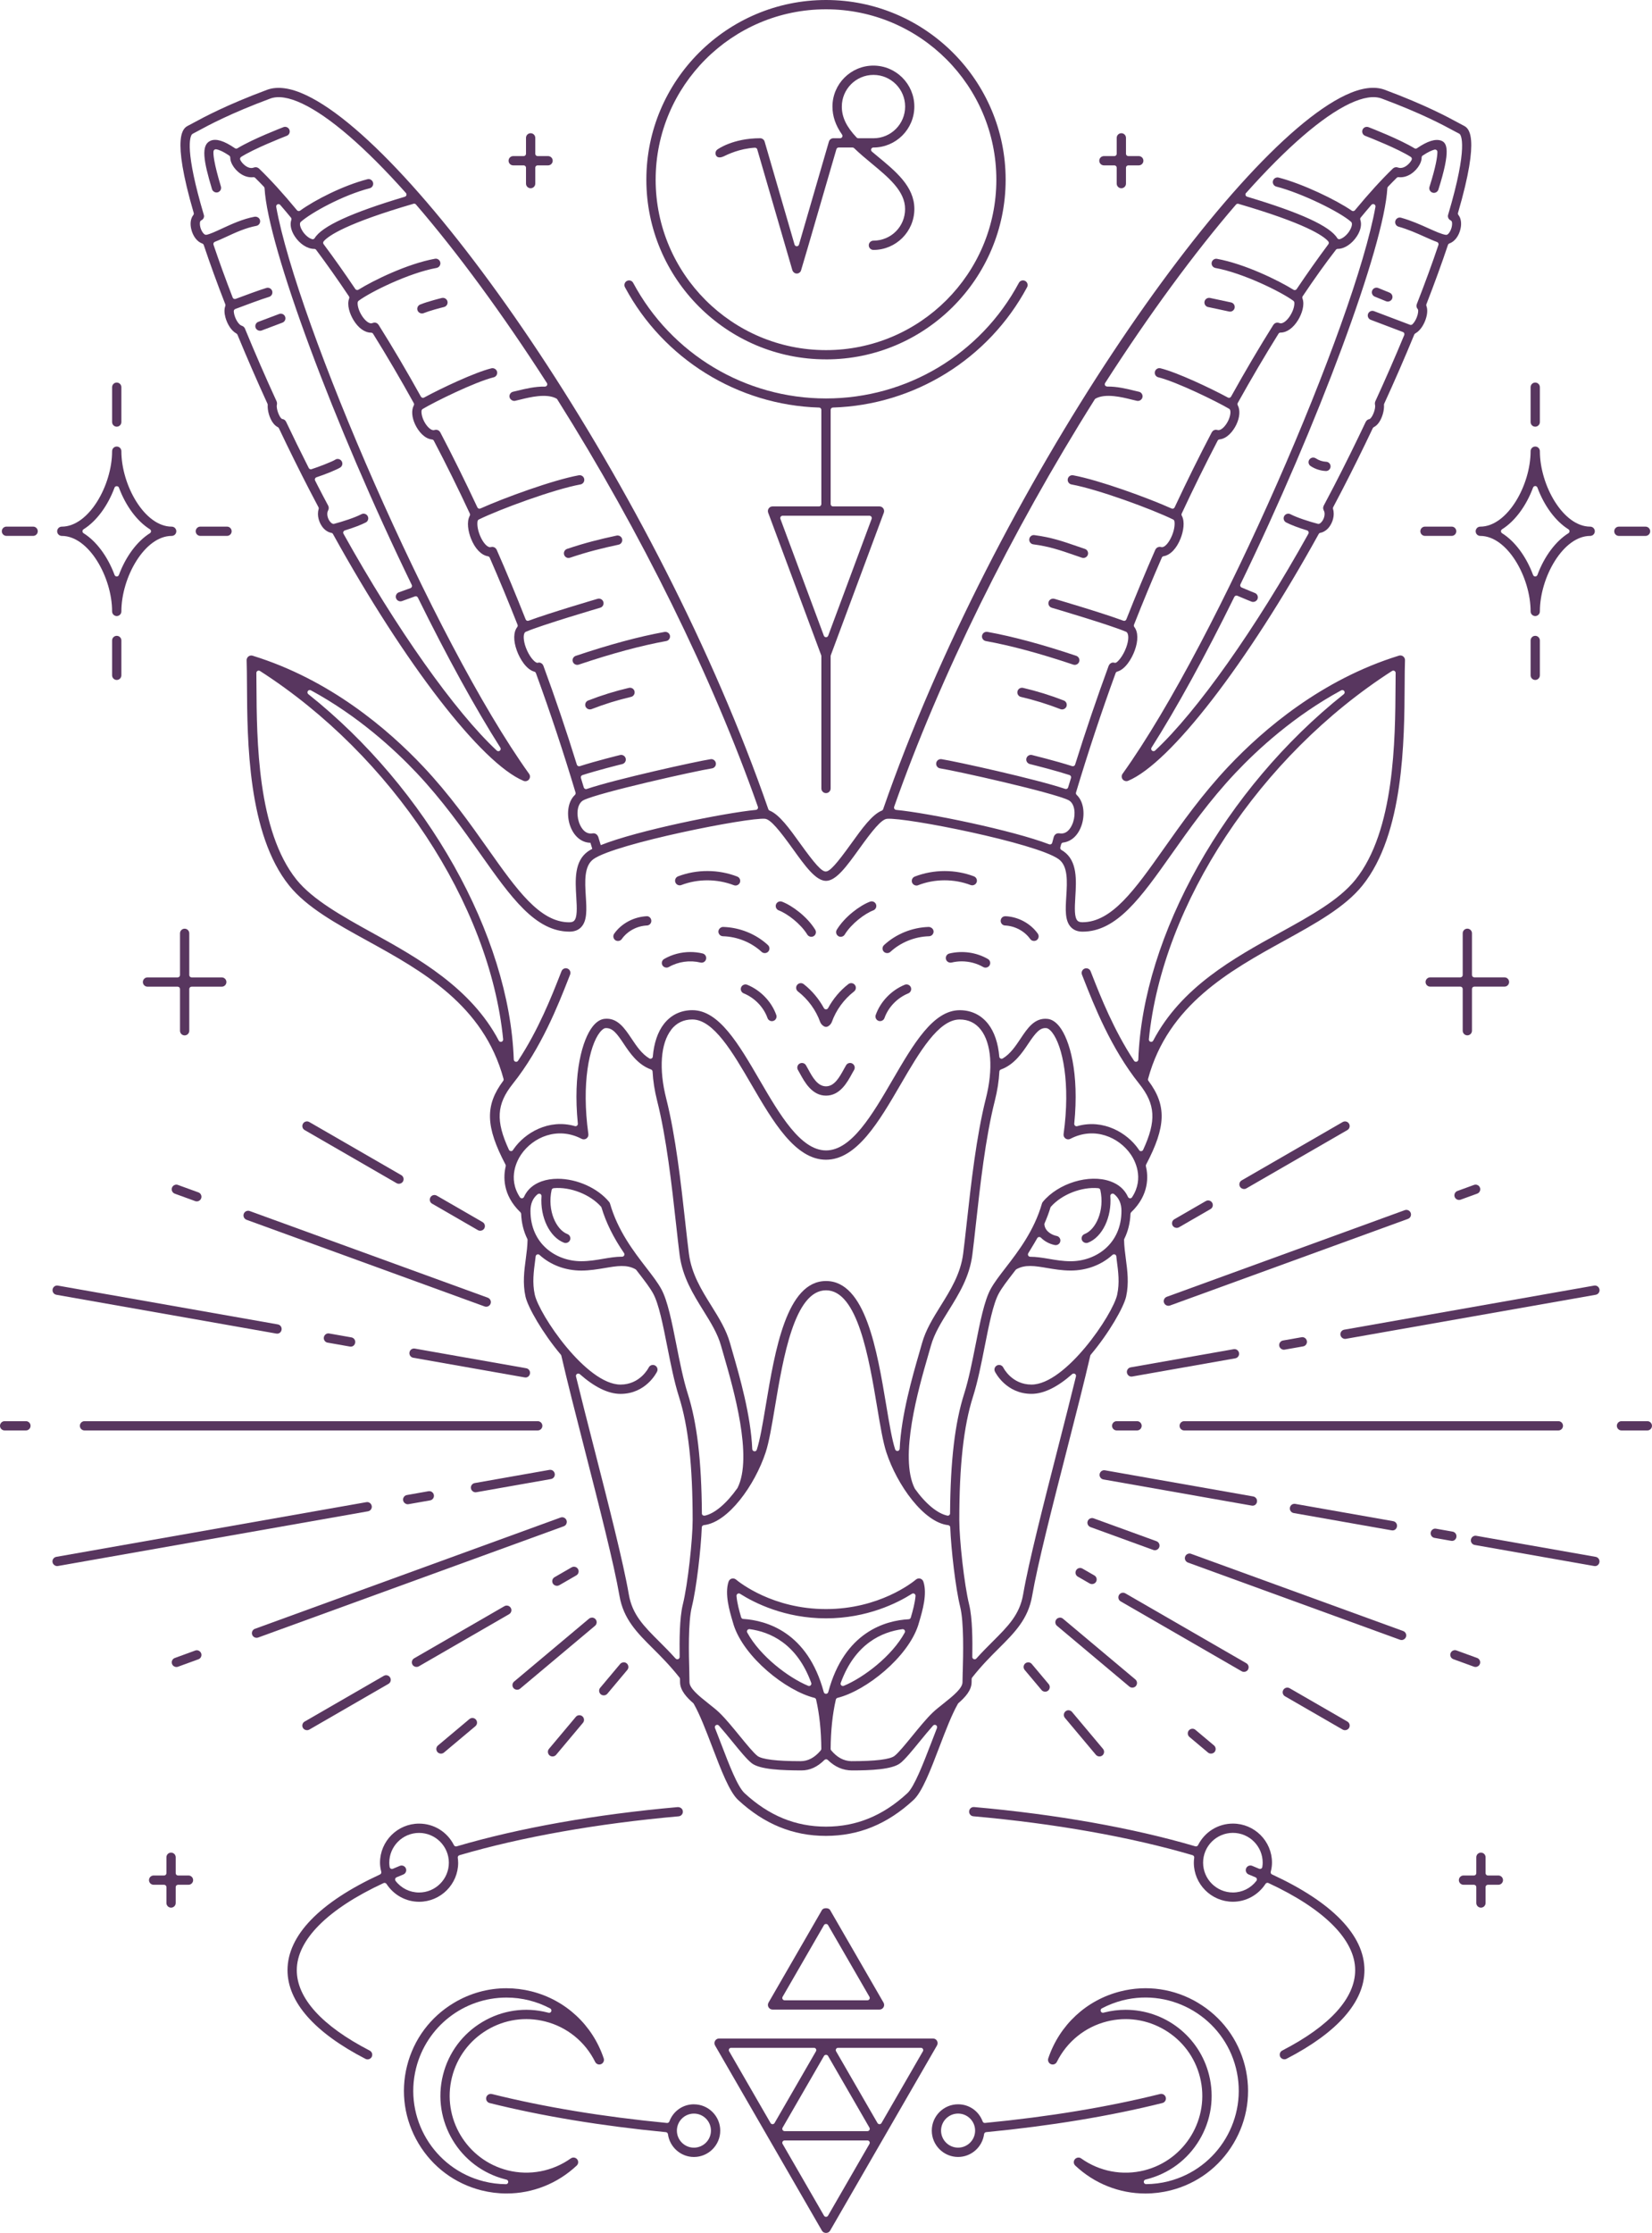 <?xml version="1.0" encoding="UTF-8"?><svg id="Layer_2" xmlns="http://www.w3.org/2000/svg" viewBox="0 0 698.52 943.82"><defs><style>.cls-1{fill:#58365f;}</style></defs><g id="graphics"><path class="cls-1" d="M262.91,396.91c2.37-3.35,6.43-5.54,10.62-5.72.52-.02,1.01-.25,1.36-.63.35-.39.54-.89.51-1.41-.02-.57-.28-1.09-.7-1.45-.34-.29-.73-.44-1.14-.44-5.6.26-10.82,3.08-13.86,7.39-.3.43-.42.95-.33,1.47.09.52.37.97.8,1.27.85.6,2.14.38,2.74-.46Z"/><path class="cls-1" d="M282.78,408.75c3.99-2.3,8.89-2.99,13.42-1.9,1.06.25,2.1-.4,2.35-1.45.26-1.06-.39-2.12-1.44-2.38-1.7-.42-3.45-.62-5.2-.62-3.87,0-7.73,1-11.09,2.94-.45.26-.78.69-.92,1.19-.13.5-.07,1.03.2,1.48.52.91,1.76,1.25,2.69.73Z"/><path class="cls-1" d="M288.11,374.08c3.49-1.33,7.24-1.99,10.98-1.99s7.64.69,11.21,2.07c1,.4,2.17-.14,2.55-1.11.19-.49.18-1.02-.03-1.51-.21-.48-.6-.85-1.09-1.04-7.94-3.08-17.06-3.12-25.02-.09-1.01.39-1.52,1.52-1.14,2.54.38,1.01,1.51,1.52,2.54,1.14Z"/><path class="cls-1" d="M303.76,393.71c-.03,1.08.83,1.99,1.91,2.02,6.04.16,12.01,2.57,16.38,6.62.76.71,2.06.66,2.77-.11.74-.79.69-2.04-.11-2.78-5.05-4.68-11.97-7.48-18.97-7.66-1.01,0-1.95.9-1.98,1.91Z"/><path class="cls-1" d="M315.95,416.24c-.24-.1-.49-.15-.74-.15-.77,0-1.51.46-1.83,1.22-.41,1,.07,2.15,1.08,2.56,4.65,1.91,8.42,5.81,10.07,10.44.35.99,1.46,1.57,2.52,1.19.49-.17.89-.53,1.11-1.01.22-.48.25-1.01.07-1.5-2.02-5.65-6.61-10.42-12.28-12.76Z"/><path class="cls-1" d="M329.26,384.79c3.66,1.39,9.32,5.69,12.09,10.24.55.9,1.8,1.21,2.7.66.45-.27.76-.7.89-1.21.12-.51.04-1.04-.23-1.48-3.36-5.53-9.76-10.25-14.06-11.88-1.01-.37-2.14.14-2.52,1.14-.38,1.01.13,2.15,1.14,2.54Z"/><path class="cls-1" d="M339.8,415.96c-.85-.66-2.09-.49-2.76.36-.32.41-.46.93-.39,1.45.07.52.33.98.74,1.3,4.28,3.31,7.61,7.89,9.4,12.89.33.93,1.49,2.08,2.47,2.09,1.03,0,2.14-1.18,2.47-2.09,1.78-5,5.12-9.58,9.39-12.89.41-.32.68-.78.75-1.31.07-.52-.07-1.03-.4-1.45-.66-.86-1.9-1.01-2.76-.35-3.45,2.67-6.43,6.19-8.59,10.18-.35.64-1.38.64-1.73,0-2.17-3.99-5.14-7.51-8.59-10.19Z"/><path class="cls-1" d="M424.99,391.19c4.18.19,8.25,2.38,10.62,5.72.6.84,1.85,1.08,2.75.46.87-.62,1.08-1.85.46-2.73-3.05-4.31-8.26-7.13-13.59-7.37-.64,0-1.07.15-1.41.44-.42.36-.67.88-.7,1.43-.02.53.16,1.03.51,1.42.35.39.84.61,1.36.63Z"/><path class="cls-1" d="M401.41,403.03c-1.05.26-1.7,1.32-1.44,2.37.25,1.04,1.28,1.67,2.4,1.45,1.39-.34,2.83-.51,4.26-.51,3.18,0,6.36.82,9.12,2.41.91.53,2.16.18,2.68-.72.26-.46.33-.99.2-1.5-.13-.5-.46-.92-.92-1.19-4.85-2.8-10.79-3.64-16.29-2.31Z"/><path class="cls-1" d="M388.21,374.16c7.04-2.74,15.13-2.77,22.21-.07,1,.36,2.14-.15,2.52-1.14.19-.49.17-1.02-.04-1.5-.22-.48-.6-.85-1.09-1.04-3.95-1.5-8.17-2.24-12.4-2.24s-8.62.78-12.62,2.34c-.49.19-.87.56-1.09,1.04-.21.48-.22,1.02-.03,1.51.38.97,1.56,1.5,2.54,1.12Z"/><path class="cls-1" d="M376.47,402.35c4.36-4.04,10.33-6.46,16.37-6.62,1.08-.03,1.94-.94,1.91-2.02-.03-1.11-1.07-1.88-2.04-1.91-6.98.19-13.87,2.98-18.92,7.67-.79.74-.84,1.98-.11,2.77.71.76,2.02.82,2.78.11Z"/><path class="cls-1" d="M370.36,430.49c.22.47.62.83,1.12,1.01,1.01.35,2.16-.2,2.5-1.19,1.65-4.63,5.42-8.53,10.08-10.44,1-.41,1.48-1.57,1.07-2.57-.41-.99-1.56-1.47-2.57-1.07-5.67,2.34-10.26,7.11-12.27,12.75-.18.49-.15,1.03.07,1.5Z"/><path class="cls-1" d="M354.47,395.69c.92.56,2.16.24,2.7-.66,2.77-4.55,8.44-8.86,12.1-10.24,1.01-.39,1.52-1.53,1.14-2.54-.38-1.01-1.52-1.52-2.54-1.14-4.3,1.63-10.68,6.34-14.05,11.87-.27.45-.35.97-.23,1.48.12.51.44.94.89,1.22Z"/><path class="cls-1" d="M360.45,449.57c-.93-.56-2.14-.26-2.69.68-.28.47-.58,1-.89,1.57-1.85,3.39-4.01,7.35-7.61,7.35s-5.76-3.96-7.49-7.15c-.39-.71-.7-1.28-1-1.78-.27-.45-.7-.76-1.21-.89-.16-.04-.32-.06-.48-.06-.35,0-.7.1-1.01.28-.45.27-.77.7-.89,1.21-.13.51-.05,1.04.22,1.48.25.42.5.89.83,1.48,1.97,3.61,5.11,9.36,11.03,9.36s8.98-5.6,11-9.3l.12-.22c.26-.47.5-.91.74-1.3.27-.45.35-.98.23-1.48-.13-.51-.44-.94-.9-1.22Z"/><path class="cls-1" d="M416.82,270.96c10.55,1.9,23,5.26,37.01,9.97,1.01.34,2.15-.23,2.48-1.24.17-.5.13-1.03-.1-1.5-.23-.46-.64-.81-1.14-.99-14.19-4.77-26.83-8.18-37.57-10.12-1.05-.17-2.07.52-2.26,1.59-.09.52.02,1.04.32,1.47.3.43.75.72,1.26.81Z"/><path class="cls-1" d="M449.81,296.09c-5.61-2.19-11.41-3.98-17.24-5.34-.16-.04-.31-.05-.46-.05-.35,0-.7.1-1,.28-.45.28-.77.72-.89,1.24-.12.51-.03,1.04.24,1.48.28.45.71.76,1.22.87,5.63,1.31,11.25,3.05,16.7,5.17.98.39,2.16-.13,2.55-1.11.39-1.01-.11-2.15-1.12-2.54Z"/><path class="cls-1" d="M436.91,230.08c6.73.89,11.34,2.47,17.17,4.49l3.41,1.17c1.02.34,2.14-.24,2.48-1.24.17-.5.13-1.03-.1-1.5-.23-.47-.63-.82-1.13-.98l-3.38-1.16c-6.05-2.09-10.83-3.73-17.93-4.67-.53-.09-1.03.04-1.46.36-.42.32-.69.79-.76,1.32-.07.52.07,1.04.39,1.45.32.42.78.69,1.3.76Z"/><path class="cls-1" d="M510.82,129.78s8.91,1.9,8.91,1.9c.12.02.26.04.39.04.92,0,1.73-.66,1.92-1.56.22-1.06-.45-2.1-1.51-2.33l-8.91-1.9c-.13-.02-.26-.03-.38-.03-.92,0-1.73.63-1.93,1.56-.22,1.06.45,2.1,1.51,2.33Z"/><path class="cls-1" d="M560.74,195.18c-1.54-.07-3.1-.59-4.39-1.45-.33-.22-.71-.33-1.08-.33-.63,0-1.26.31-1.64.87-.29.43-.4.96-.3,1.47.1.51.4.96.84,1.25,1.9,1.27,4.15,2,6.52,2.1,1.01,0,1.87-.82,1.92-1.87.05-1.08-.79-2-1.87-2.05Z"/><path class="cls-1" d="M587.56,123.69l-4.8-1.96c-.24-.1-.49-.14-.73-.14-.78,0-1.51.46-1.82,1.22-.41,1,.07,2.15,1.07,2.56l4.8,1.96c.97.4,2.16-.1,2.56-1.07.41-1.01-.07-2.15-1.08-2.56Z"/><path class="cls-1" d="M242.3,278.19c-.23.47-.27,1.01-.1,1.5.33,1,1.45,1.57,2.49,1.24,13.99-4.71,26.44-8.06,37-9.97.52-.09.97-.38,1.27-.81.3-.43.41-.96.32-1.47-.17-.94-1.02-1.6-1.97-1.6-.11,0-.22,0-.33.03-10.71,1.93-23.35,5.34-37.54,10.11-.5.17-.9.52-1.13.99Z"/><path class="cls-1" d="M267.41,290.98c-.31-.19-.66-.29-1.01-.29-.15,0-.3.02-.45.05-5.85,1.36-11.64,3.16-17.25,5.34-1.01.39-1.51,1.53-1.12,2.54.39.98,1.55,1.49,2.55,1.11,5.44-2.12,11.06-3.86,16.7-5.17.51-.12.95-.43,1.22-.87.28-.45.36-.97.25-1.48-.12-.52-.44-.96-.89-1.24Z"/><path class="cls-1" d="M238.64,233c-.23.47-.27,1.01-.1,1.5.34.99,1.37,1.6,2.5,1.23,7.54-2.54,13.66-4.04,20.52-5.51,1.06-.23,1.73-1.28,1.51-2.33-.2-.92-1.03-1.55-1.95-1.55-.13,0-.26.01-.4.04-6.98,1.5-13.21,3.03-20.95,5.63-.49.17-.9.52-1.13.99Z"/><path class="cls-1" d="M176.59,129.77c-.21.48-.21,1.02-.01,1.51.4.99,1.62,1.47,2.55,1.08,2.55-1.03,6.88-2.16,8.62-2.59,1.06-.26,1.71-1.33,1.45-2.38-.25-1.03-1.31-1.68-2.38-1.44-.29.07-5.9,1.45-9.16,2.77-.49.2-.86.57-1.07,1.05Z"/><path class="cls-1" d="M108.13,137.05c-.22.48-.23,1.01-.05,1.5.37.99,1.58,1.5,2.53,1.15l8.8-3.32c.49-.18.88-.55,1.1-1.02.22-.48.23-1.01.05-1.5-.19-.5-.55-.89-1.03-1.1-.26-.11-.53-.18-.81-.18-.23,0-.46.04-.68.13l-8.81,3.32c-.49.18-.88.55-1.1,1.02Z"/><path class="cls-1" d="M396.2,862.61c-.35-.61-1-.98-1.7-.98h-90.45c-.7,0-1.35.38-1.7.98-.35.61-.35,1.36,0,1.96l45.22,78.33c.7,1.21,2.7,1.21,3.4,0l45.22-78.33c.35-.61.35-1.36,0-1.96ZM326.66,897.85c-.35,0-.68-.19-.85-.49l-17.51-30.33c-.18-.3-.18-.68,0-.98.17-.3.5-.49.85-.49h35.02c.35,0,.68.19.85.49.18.3.18.68,0,.98l-17.51,30.33c-.17.3-.5.49-.85.49ZM367.63,906.19l-17.51,30.33c-.17.3-.5.49-.85.49s-.68-.19-.85-.49l-17.51-30.33c-.18-.3-.18-.68,0-.98.17-.3.5-.49.85-.49h35.02c.35,0,.68.19.85.49.18.3.18.68,0,.98ZM367.63,900.3c-.17.3-.5.49-.85.49h-35.02c-.35,0-.68-.19-.85-.49-.18-.3-.18-.68,0-.98l17.51-30.33c.35-.61,1.35-.61,1.7,0l17.51,30.33c.18.3.18.68,0,.98ZM390.24,867.03l-17.51,30.33c-.17.3-.5.49-.85.49s-.68-.19-.85-.49l-17.51-30.33c-.18-.3-.18-.68,0-.98.17-.3.5-.49.85-.49h35.02c.35,0,.68.19.85.49.18.3.18.68,0,.98Z"/><path class="cls-1" d="M347.57,807.3l-22.61,39.16c-.35.61-.35,1.36,0,1.96s1,.98,1.7.98h45.22c.7,0,1.35-.38,1.7-.98s.35-1.36,0-1.96l-22.61-39.16c-.58-.99-2.83-.99-3.4,0ZM367.63,844.99c-.17.3-.5.49-.85.49h-35.02c-.35,0-.68-.19-.85-.49-.18-.3-.18-.68,0-.98l17.51-30.33c.35-.61,1.35-.61,1.7,0l17.51,30.33c.18.3.18.68,0,.98Z"/><path class="cls-1" d="M293.41,889.44c-4.67,0-8.74,2.85-10.38,7.25-.16.41-.58.68-1.01.64-27.05-2.61-51.96-6.72-74.03-12.23-.16-.04-.33-.06-.49-.06-.35,0-.69.1-1,.28-.45.27-.77.7-.9,1.21-.26,1.05.38,2.12,1.43,2.38,22.17,5.53,47.24,9.67,74.52,12.31.45.05.82.4.88.85.74,5.49,5.46,9.64,10.98,9.64,6.14,0,11.13-4.99,11.13-11.13s-4.99-11.13-11.13-11.13ZM293.41,907.77c-3.97,0-7.2-3.23-7.2-7.2s3.23-7.2,7.2-7.2,7.2,3.23,7.2,7.2-3.23,7.2-7.2,7.2Z"/><path class="cls-1" d="M241.37,912.3c-7.78,5.52-17.51,7.37-26.72,5.05-17.35-4.38-27.9-22.05-23.53-39.39,2.12-8.4,7.38-15.48,14.82-19.92,7.44-4.45,16.16-5.73,24.57-3.61,9.2,2.31,16.91,8.54,21.14,17.09.46.94,1.55,1.35,2.5.95.96-.4,1.45-1.47,1.12-2.44-4.73-14.11-16.14-24.69-30.5-28.31-3.53-.89-7.1-1.33-10.65-1.33-7.74,0-15.36,2.09-22.18,6.17-9.96,5.95-16.99,15.4-19.82,26.61-2.83,11.21-1.1,22.87,4.84,32.83,5.95,9.96,15.4,16.99,26.61,19.82,3.48.87,7.05,1.32,10.62,1.32,11.01,0,21.55-4.19,29.66-11.8.75-.71.83-1.88.18-2.67-.66-.8-1.82-.95-2.66-.36ZM213.92,923.21c-3.17-.02-6.32-.43-9.38-1.2-21.08-5.31-33.92-26.79-28.6-47.88,4.42-17.55,20.15-29.8,38.24-29.8,3.23,0,6.47.4,9.63,1.2,3.06.77,6.03,1.91,8.83,3.4.44.23.64.76.46,1.23-.18.46-.68.72-1.17.59l-.45-.12c-9.41-2.4-19.19-.96-27.55,4.04-8.34,4.98-14.24,12.91-16.61,22.34-4.9,19.44,6.94,39.25,26.38,44.16l.46.11c.48.12.8.58.74,1.08-.06.49-.48.86-.97.86Z"/><path class="cls-1" d="M193.72,787.32c0-.64-.05-1.32-.16-2.08-.07-.48.23-.94.7-1.08,26.21-7.7,58.26-13.38,92.69-16.44.52-.05,1-.29,1.33-.69.34-.4.5-.91.45-1.43-.09-1.06-.98-1.78-2.17-1.78-34.66,3.07-66.99,8.81-93.47,16.59-.46.13-.94-.08-1.15-.5-2.83-5.62-8.48-9.11-14.74-9.11-9.11,0-16.52,7.41-16.52,16.52,0,1.23.17,2.45.53,3.84.12.46-.11.94-.54,1.14-25.58,11.81-39.1,25.8-39.1,40.46,0,13.4,11.4,26.36,32.96,37.48.94.5,2.17.1,2.65-.84.49-.96.12-2.15-.85-2.65-20.17-10.41-30.84-22.16-30.84-33.99,0-12.77,13.03-25.84,36.69-36.82.44-.2.97-.05,1.24.35,3.08,4.73,8.24,7.55,13.79,7.55,9.11,0,16.52-7.41,16.52-16.52ZM167.27,795c-.18-.24-.25-.55-.17-.84.08-.3.29-.54.56-.66.94-.41,1.9-.81,2.88-1.2.49-.2.87-.57,1.07-1.06.2-.48.21-1.02.01-1.5-.2-.49-.57-.87-1.06-1.07-.48-.2-1.01-.21-1.5-.01-1.01.41-1.98.82-2.94,1.23-.28.12-.6.11-.86-.04-.26-.15-.45-.4-.5-.7-.11-.64-.16-1.24-.16-1.82,0-6.94,5.65-12.6,12.59-12.6s12.6,5.65,12.6,12.6-5.65,12.59-12.6,12.59c-3.91,0-7.53-1.79-9.93-4.91Z"/><path class="cls-1" d="M506.57,846.55c-9.97-5.95-21.63-7.67-32.82-4.83-14.37,3.62-25.77,14.2-30.51,28.31-.32.98.16,2.05,1.11,2.44.96.41,2.06-.02,2.52-.94,4.23-8.54,11.93-14.78,21.14-17.1,8.38-2.12,17.1-.83,24.55,3.62,7.45,4.45,12.72,11.53,14.83,19.92,4.37,17.35-6.19,35.01-23.53,39.39-9.22,2.32-18.95.48-26.71-5.04-.34-.25-.74-.36-1.14-.36-.57,0-1.14.25-1.53.72-.65.79-.57,1.96.18,2.67,8.1,7.61,18.63,11.8,29.65,11.8,3.57,0,7.15-.45,10.63-1.32,11.22-2.83,20.67-9.86,26.61-19.82,5.95-9.96,7.67-21.62,4.84-32.83-2.83-11.22-9.87-20.67-19.83-26.62ZM493.98,922c-3.06.77-6.21,1.17-9.37,1.19-.5,0-.92-.37-.98-.86-.06-.5.26-.96.74-1.08l.31-.07c9.56-2.41,17.48-8.31,22.47-16.66,4.99-8.35,6.43-18.13,4.06-27.53-4.08-16.18-18.59-27.49-35.28-27.49-2.97,0-5.96.37-8.87,1.1l-.45.12c-.49.13-.99-.12-1.17-.59-.18-.46.01-.99.45-1.23,2.8-1.48,5.77-2.62,8.82-3.4,21.1-5.29,42.57,7.54,47.88,28.61,5.31,21.09-7.52,42.56-28.6,47.88Z"/><path class="cls-1" d="M537.85,792.29c-.43-.2-.66-.68-.54-1.14.36-1.39.53-2.61.53-3.84,0-9.11-7.41-16.52-16.52-16.52-6.26,0-11.91,3.49-14.74,9.11-.22.42-.71.63-1.15.5-26.46-7.78-58.8-13.52-93.53-16.6-.54-.04-1.02.11-1.42.43-.4.34-.65.82-.7,1.35-.05.52.12,1.03.45,1.43.33.4.81.65,1.33.69,34.41,3.05,66.46,8.74,92.69,16.44.47.14.77.6.7,1.08-.11.76-.16,1.43-.16,2.08,0,9.11,7.41,16.52,16.52,16.52,5.55,0,10.7-2.82,13.79-7.55.19-.28.5-.45.82-.45.14,0,.28.03.41.09,23.65,10.98,36.68,24.06,36.68,36.82,0,11.83-10.66,23.58-30.84,33.99-.96.5-1.34,1.69-.85,2.65.48.93,1.71,1.33,2.65.84,21.57-11.13,32.96-24.09,32.96-37.48,0-14.66-13.52-28.65-39.1-40.46ZM533.75,789.14c-.05.3-.23.56-.5.7-.26.14-.58.15-.86.04-1.07-.46-2-.85-2.95-1.24-1-.39-2.15.09-2.55,1.09-.4,1.01.08,2.15,1.08,2.56.98.4,1.93.8,2.88,1.2.28.12.49.36.57.66s.01.61-.17.85c-2.41,3.12-6.03,4.91-9.94,4.91-6.94,0-12.6-5.65-12.6-12.6s5.65-12.6,12.6-12.6,12.59,5.65,12.59,12.6c0,.59-.05,1.18-.16,1.82Z"/><path class="cls-1" d="M492.92,886.52c-.26-1.04-1.33-1.68-2.39-1.43-22.1,5.51-47,9.62-74.03,12.23-.46.05-.86-.22-1.01-.64-1.63-4.4-5.71-7.24-10.37-7.24-6.14,0-11.13,4.99-11.13,11.13s4.99,11.13,11.13,11.13c5.52,0,10.24-4.14,10.98-9.64.06-.45.42-.8.88-.85,27.27-2.64,52.35-6.78,74.52-12.31,1.05-.26,1.69-1.33,1.43-2.38ZM405.11,907.76c-3.97,0-7.2-3.23-7.2-7.2s3.23-7.2,7.2-7.2,7.2,3.23,7.2,7.2-3.23,7.2-7.2,7.2Z"/><path class="cls-1" d="M696.55,600.7h-10.93c-1.08,0-1.96.88-1.96,1.96s.88,1.96,1.96,1.96h10.93c1.08,0,1.96-.88,1.96-1.96s-.88-1.96-1.96-1.96Z"/><path class="cls-1" d="M660.89,602.66c0-1.08-.88-1.96-1.96-1.96h-158.21c-1.08,0-1.96.88-1.96,1.96s.88,1.96,1.96,1.96h158.21c1.08,0,1.96-.88,1.96-1.96Z"/><path class="cls-1" d="M470.21,602.66c0,1.08.88,1.96,1.96,1.96h8.61c1.08,0,1.96-.88,1.96-1.96s-.88-1.96-1.96-1.96h-8.61c-1.08,0-1.96.88-1.96,1.96Z"/><path class="cls-1" d="M229.33,602.66c0-1.08-.88-1.96-1.96-1.96H35.73c-1.08,0-1.96.88-1.96,1.96s.88,1.96,1.96,1.96h191.64c1.08,0,1.96-.88,1.96-1.96Z"/><path class="cls-1" d="M10.97,600.7H1.96c-1.08,0-1.96.88-1.96,1.96s.88,1.96,1.96,1.96h9c1.08,0,1.96-.88,1.96-1.96s-.88-1.96-1.96-1.96Z"/><path class="cls-1" d="M674.71,658.05s-50.44-8.89-50.44-8.89c-.13-.02-.26-.04-.39-.04-.39,0-.76.12-1.08.33-.44.3-.74.77-.84,1.29s.02,1.04.32,1.47c.3.43.75.72,1.26.81l50.45,8.89c1.22.25,2.11-.54,2.3-1.58.09-.52-.02-1.04-.32-1.47-.3-.43-.75-.72-1.26-.81Z"/><path class="cls-1" d="M615.81,649.67c.09-.52-.02-1.04-.32-1.47-.3-.43-.75-.72-1.26-.81l-6.97-1.23c-.14-.03-.28-.04-.41-.04-.38,0-.73.11-1.05.33-.45.3-.75.77-.84,1.3-.09.52.02,1.04.32,1.47.3.43.75.72,1.26.81l6.98,1.23c1.21.25,2.11-.54,2.3-1.58Z"/><path class="cls-1" d="M547.7,635.66c-.13-.02-.25-.03-.37-.03-.38,0-.76.11-1.08.33-.44.3-.74.77-.83,1.29-.09.52.02,1.04.32,1.47.3.43.75.72,1.26.81l41.38,7.3c1.23.24,2.11-.54,2.3-1.58.09-.52-.02-1.04-.32-1.47-.3-.43-.75-.72-1.26-.81l-41.39-7.3Z"/><path class="cls-1" d="M531.49,634.8c.09-.52-.02-1.04-.32-1.47-.3-.43-.75-.72-1.26-.81l-62.65-11.05c-.13-.03-.26-.04-.39-.04-.39,0-.76.12-1.07.33-.44.3-.74.77-.84,1.29s.02,1.04.32,1.47c.3.43.75.72,1.26.81l62.66,11.05c1.22.24,2.11-.54,2.3-1.58Z"/><path class="cls-1" d="M173.98,570.31c-.44.3-.74.77-.84,1.3-.09.52.02,1.04.32,1.47.3.43.75.72,1.26.81l47.07,8.3c1.22.24,2.11-.54,2.3-1.58.09-.52-.02-1.04-.32-1.47-.3-.43-.75-.72-1.26-.81l-47.06-8.3c-.52-.1-1.04,0-1.47.29Z"/><path class="cls-1" d="M138.52,567.5s9.36,1.65,9.36,1.65c1.22.24,2.11-.54,2.3-1.58.09-.52-.02-1.04-.32-1.47-.3-.43-.75-.72-1.26-.81l-9.36-1.65c-.13-.03-.27-.04-.4-.04-.38,0-.75.11-1.06.33-.44.3-.74.77-.84,1.3-.09.52.02,1.04.32,1.47.3.43.75.72,1.26.81Z"/><path class="cls-1" d="M23.8,547.27s92.96,16.39,92.96,16.39c1.22.24,2.11-.54,2.3-1.58.09-.52-.02-1.04-.32-1.47-.3-.43-.75-.72-1.26-.81l-92.95-16.39c-.13-.03-.27-.04-.4-.04-.38,0-.74.11-1.06.33-.44.3-.74.77-.83,1.29s.02,1.04.32,1.47c.3.43.75.72,1.26.81Z"/><path class="cls-1" d="M625.75,703.3c.37-1.02-.16-2.15-1.18-2.52l-8.71-3.17c-.22-.08-.44-.12-.67-.12-.28,0-.56.06-.83.18-.48.22-.84.62-1.02,1.11-.18.49-.16,1.03.07,1.5.22.47.62.83,1.11,1.02l8.71,3.17c1.02.37,2.16-.18,2.52-1.17Z"/><path class="cls-1" d="M593.3,689.4l-89.66-32.63c-.22-.08-.45-.13-.68-.13-.28,0-.56.07-.82.19-.48.22-.84.61-1.02,1.11-.18.49-.16,1.03.07,1.5.22.47.62.83,1.11,1.02l89.66,32.63c1.02.38,2.16-.18,2.52-1.17.18-.5.16-1.03-.07-1.51-.22-.47-.61-.83-1.11-1.01Z"/><path class="cls-1" d="M488.99,651.43l-26.56-9.66c-.22-.08-.45-.12-.67-.12-.28,0-.56.07-.83.19-.48.22-.84.62-1.02,1.11-.18.5-.16,1.03.07,1.5.22.47.62.83,1.11,1.02l26.56,9.66c1.02.38,2.16-.18,2.52-1.17.18-.5.16-1.03-.07-1.51-.22-.47-.62-.83-1.11-1.02Z"/><path class="cls-1" d="M104.92,511.77c-.8,0-1.56.49-1.85,1.29-.18.5-.16,1.03.07,1.5.22.47.62.83,1.11,1.02l100.66,36.63c1.02.38,2.16-.18,2.52-1.17.18-.5.16-1.03-.07-1.51-.22-.47-.62-.83-1.11-1.02l-100.66-36.63c-.22-.08-.44-.12-.66-.12Z"/><path class="cls-1" d="M75.24,500.84c-.22-.08-.44-.12-.67-.12-.28,0-.56.06-.83.19-.48.22-.84.61-1.02,1.11-.18.49-.16,1.03.07,1.5.22.47.62.83,1.11,1.02l8.64,3.14c1.02.38,2.16-.18,2.52-1.17.37-1.02-.16-2.15-1.18-2.52l-8.64-3.14Z"/><path class="cls-1" d="M543.33,716.98s24.41,14.09,24.41,14.09c.91.52,2.16.18,2.69-.72.26-.46.33-.99.2-1.49-.14-.51-.46-.93-.91-1.19l-24.41-14.09c-.31-.18-.65-.27-.99-.27-.17,0-.33.02-.5.07-.51.14-.93.46-1.2.92-.26.46-.33.99-.2,1.49.14.51.46.93.91,1.19Z"/><path class="cls-1" d="M527.7,705.69c.26-.46.33-.99.2-1.49-.14-.51-.46-.93-.91-1.19l-51.16-29.54c-.31-.18-.65-.27-.99-.27-.17,0-.33.02-.5.07-.51.13-.93.46-1.2.92-.26.46-.33.99-.2,1.49.14.51.46.93.91,1.19l51.17,29.54c.91.54,2.16.19,2.69-.71Z"/><path class="cls-1" d="M455.73,666.4s5.04,2.91,5.04,2.91c.91.52,2.16.19,2.68-.72.26-.46.33-.99.2-1.49-.14-.51-.46-.93-.91-1.19l-5.04-2.9c-.31-.18-.65-.27-.99-.27-.17,0-.34.02-.5.07-.5.13-.93.46-1.19.92-.26.46-.33.99-.2,1.49.14.51.46.93.91,1.19Z"/><path class="cls-1" d="M182.71,508.77s19.38,11.19,19.38,11.19c.9.52,2.16.18,2.68-.72.26-.46.33-.99.2-1.49-.14-.51-.46-.93-.91-1.19l-19.38-11.19c-.31-.18-.65-.27-.99-.27-.17,0-.33.02-.5.07-.51.14-.94.46-1.2.92-.26.46-.33.99-.2,1.49.14.51.46.93.91,1.19Z"/><path class="cls-1" d="M128.81,477.65s38.89,22.46,38.89,22.46c.91.52,2.16.18,2.69-.72.26-.46.33-.99.2-1.49-.14-.51-.46-.93-.91-1.19l-38.89-22.45c-.31-.18-.64-.28-.98-.28-.17,0-.33.02-.5.07-.52.13-.94.46-1.21.92-.26.46-.33.99-.2,1.49s.46.93.91,1.19Z"/><path class="cls-1" d="M156.86,638c.3-.43.42-.95.32-1.46-.09-.53-.4-.99-.83-1.3-.32-.22-.69-.34-1.07-.34-.12,0-.24.01-.36.03l-131.12,23.12c-.52.09-.97.38-1.27.81-.3.43-.42.95-.32,1.46.18,1.06,1.31,1.79,2.26,1.6l131.12-23.12c.52-.09.97-.38,1.27-.81Z"/><path class="cls-1" d="M181.21,630.3s-9.16,1.62-9.16,1.62c-.52.09-.97.38-1.27.81-.3.43-.42.95-.32,1.46.19,1.06,1.32,1.79,2.26,1.6l9.14-1.61c.52-.09.97-.38,1.27-.81.3-.43.42-.95.32-1.46-.09-.53-.4-1.01-.84-1.3-.32-.22-.69-.33-1.05-.33-.12,0-.23.01-.34.03Z"/><path class="cls-1" d="M201.39,630.73l31.58-5.57c.52-.09.97-.38,1.27-.81.3-.43.42-.95.32-1.46-.09-.53-.4-1.01-.85-1.31-.31-.21-.68-.32-1.05-.32-.12,0-.24.01-.36.03l-31.58,5.57c-.52.09-.97.38-1.27.81-.3.43-.42.95-.32,1.46.19,1.06,1.3,1.8,2.26,1.6Z"/><path class="cls-1" d="M522.31,574.14c.52-.09.97-.38,1.27-.81.3-.43.42-.95.32-1.46-.09-.53-.4-1-.84-1.3-.32-.22-.69-.33-1.06-.33-.12,0-.24.01-.35.03l-43.55,7.68c-.52.09-.97.38-1.27.81-.3.43-.42.95-.32,1.46.18,1.05,1.18,1.82,2.26,1.6.02,0,43.53-7.68,43.53-7.68Z"/><path class="cls-1" d="M550.7,565.18c-.12,0-.24.01-.36.04-.04,0-7.84,1.38-7.84,1.38-.52.09-.97.38-1.27.81-.3.43-.42.95-.32,1.46.18,1.06,1.31,1.8,2.26,1.6l7.83-1.38c.52-.09.97-.38,1.27-.81.3-.43.42-.95.32-1.46-.09-.53-.4-1.01-.85-1.31-.32-.21-.68-.33-1.03-.33Z"/><path class="cls-1" d="M674.02,543.4l-105.64,18.63c-.52.09-.97.38-1.27.81-.3.43-.42.95-.32,1.46.19,1.06,1.31,1.78,2.26,1.6l105.67-18.63c.52-.09.97-.38,1.27-.81.3-.43.42-.95.32-1.46-.09-.53-.4-1-.83-1.3-.42-.28-.93-.4-1.45-.3Z"/><path class="cls-1" d="M84.04,697.71c-.27-.12-.55-.18-.83-.18-.22,0-.45.04-.67.12l-8.63,3.15c-1.02.37-1.54,1.5-1.17,2.51.36.99,1.5,1.55,2.52,1.18l8.62-3.14c.49-.18.89-.54,1.11-1.01.22-.48.25-1.01.07-1.5-.18-.5-.54-.89-1.02-1.11Z"/><path class="cls-1" d="M239.47,644.1c.22-.48.25-1.01.07-1.5-.29-.79-1.05-1.29-1.85-1.29-.22,0-.45.04-.67.12l-129.22,47.03c-1.02.37-1.54,1.5-1.17,2.51.36.99,1.5,1.55,2.52,1.18l129.22-47.03c.49-.18.89-.54,1.11-1.01Z"/><path class="cls-1" d="M596.43,514.18c.22-.48.25-1.01.07-1.5-.18-.49-.54-.89-1.02-1.11-.26-.12-.55-.18-.83-.18-.22,0-.45.04-.67.12l-100.62,36.62c-.49.18-.89.54-1.11,1.01-.22.48-.25,1.01-.07,1.5.36.99,1.49,1.54,2.52,1.18l100.62-36.62c.49-.18.89-.54,1.11-1.01Z"/><path class="cls-1" d="M624.76,500.91c-.26-.13-.54-.19-.82-.19-.23,0-.45.04-.68.12l-7,2.55c-.49.18-.89.54-1.11,1.02-.22.48-.25,1.01-.07,1.49.36,1,1.5,1.55,2.52,1.18l7-2.55c.5-.18.89-.54,1.11-1.02.22-.48.25-1.01.07-1.49-.18-.51-.54-.9-1.02-1.12Z"/><path class="cls-1" d="M163.76,708.14c-.16-.04-.33-.07-.49-.07-.34,0-.68.09-.98.27l-33.48,19.33c-.46.26-.78.68-.92,1.19-.13.5-.07,1.03.2,1.49.52.9,1.78,1.23,2.68.72l33.47-19.33c.46-.26.78-.68.92-1.19.13-.5.07-1.03-.2-1.49-.26-.46-.69-.79-1.21-.92Z"/><path class="cls-1" d="M216.17,681.11c.14-.51.07-1.04-.2-1.49-.27-.46-.7-.79-1.21-.92-.16-.04-.33-.07-.5-.07-.34,0-.67.09-.97.26l-38.17,22.04c-.46.26-.78.68-.92,1.19-.13.5-.07,1.03.2,1.49.52.9,1.78,1.23,2.68.72l38.17-22.04c.45-.26.78-.68.92-1.19Z"/><path class="cls-1" d="M236.46,670.05s7.22-4.17,7.22-4.17c.46-.26.78-.68.92-1.19.13-.5.07-1.03-.2-1.49-.27-.46-.7-.79-1.21-.92-.17-.05-.33-.07-.5-.07-.34,0-.67.09-.97.26l-7.23,4.17c-.46.26-.78.68-.92,1.19-.13.5-.07,1.03.2,1.49.52.9,1.78,1.24,2.68.72Z"/><path class="cls-1" d="M498.5,518.76s13.33-7.7,13.33-7.7c.46-.26.78-.68.92-1.19.13-.5.07-1.04-.2-1.49-.27-.46-.7-.79-1.21-.92-.17-.05-.33-.07-.5-.07-.34,0-.67.09-.96.26l-13.33,7.7c-.46.26-.78.68-.92,1.19-.13.5-.07,1.03.2,1.49.52.9,1.77,1.24,2.68.72Z"/><path class="cls-1" d="M526.98,502.32s42.72-24.66,42.72-24.66c.46-.26.78-.68.92-1.19.13-.5.07-1.03-.2-1.49-.27-.46-.69-.79-1.2-.92-.17-.05-.34-.07-.5-.07-.34,0-.68.09-.97.26l-42.72,24.67c-.46.26-.78.68-.92,1.19-.13.5-.07,1.03.2,1.49.52.9,1.77,1.24,2.68.72Z"/><path class="cls-1" d="M504.02,730.71c-.52.05-.99.3-1.33.69-.34.4-.5.91-.45,1.43.05.53.29,1,.69,1.34l7.86,6.6c.8.68,2.1.56,2.77-.24.34-.4.5-.91.45-1.43-.04-.53-.29-1-.69-1.34l-7.86-6.6c-.4-.34-.89-.5-1.44-.45Z"/><path class="cls-1" d="M480.3,712.63c.7-.83.59-2.08-.24-2.77l-30.6-25.67c-.36-.3-.79-.46-1.26-.46-.7.05-1.17.3-1.51.7-.7.83-.59,2.08.24,2.77l30.6,25.68c.8.68,2.1.56,2.77-.24Z"/><path class="cls-1" d="M451.97,722.9c-.09-.01-.16-.02-.22-.02-.43,0-.86.17-1.22.47-.83.69-.94,1.94-.24,2.77l13.09,15.6c.67.8,1.97.92,2.76.25.83-.7.94-1.94.24-2.77l-13.09-15.6c-.34-.41-.81-.65-1.33-.7Z"/><path class="cls-1" d="M434.96,702.63c-.63,0-1.08.16-1.44.46-.83.69-.93,1.93-.24,2.77l7.13,8.49c.67.81,1.97.92,2.76.25.83-.7.94-1.94.24-2.77l-7.13-8.49c-.34-.41-.81-.65-1.33-.7Z"/><path class="cls-1" d="M198.49,726.61l-13.3,11.16c-.4.34-.65.81-.69,1.34-.04.52.12,1.02.45,1.42.67.81,1.97.92,2.76.25l13.3-11.16c.4-.34.65-.81.69-1.34.04-.52-.12-1.02-.45-1.42-.34-.41-.81-.65-1.33-.7-.51-.04-1.04.12-1.44.46Z"/><path class="cls-1" d="M251.82,684.42c-.33-.4-.8-.64-1.32-.69-.64,0-1.09.15-1.44.45l-31.68,26.58c-.83.69-.94,1.94-.24,2.77.67.8,1.97.92,2.76.25l31.69-26.59c.83-.69.94-1.94.24-2.77Z"/><path class="cls-1" d="M243.47,725.69l-11.34,13.51c-.34.4-.5.91-.45,1.43.05.53.29,1,.69,1.34.8.68,2.11.56,2.77-.24l11.34-13.52c.34-.4.5-.91.45-1.43-.05-.53-.29-1-.69-1.34-.4-.34-.9-.48-1.43-.45-.52.04-1,.29-1.34.69Z"/><path class="cls-1" d="M262.23,703.32l-8.44,10.06c-.34.4-.5.91-.45,1.43.04.53.29,1,.69,1.34.8.68,2.1.56,2.77-.24l8.44-10.06c.34-.4.5-.91.45-1.43-.05-.53-.29-1-.69-1.34-.35-.3-.8-.46-1.24-.46-.71.05-1.19.3-1.53.7Z"/><path class="cls-1" d="M26.13,226.52c11.45,0,21.27,17.54,21.27,31.91,0,1.08.88,1.96,1.96,1.96s1.96-.88,1.96-1.96c0-14.36,9.82-31.91,21.27-31.91,1.08,0,1.96-.88,1.96-1.96s-.88-1.96-1.96-1.96c-11.46,0-21.27-17.54-21.27-31.9,0-1.08-.88-1.96-1.96-1.96s-1.96.88-1.96,1.96c0,14.36-9.82,31.9-21.27,31.9-1.08,0-1.96.88-1.96,1.96s.88,1.96,1.96,1.96ZM35.33,223.72c5.43-3.4,10.21-9.83,13.11-17.64.29-.77,1.55-.77,1.84,0,2.9,7.81,7.68,14.24,13.11,17.64.29.18.46.5.46.83s-.17.65-.46.83c-5.43,3.41-10.21,9.84-13.11,17.64-.14.38-.51.64-.92.64s-.78-.25-.92-.64c-2.91-7.81-7.68-14.25-13.11-17.64-.29-.18-.46-.49-.46-.83s.17-.65.46-.83Z"/><path class="cls-1" d="M49.36,180.35c1.08,0,1.96-.88,1.96-1.96v-14.73c0-1.08-.88-1.96-1.96-1.96s-1.96.88-1.96,1.96v14.73c0,1.08.88,1.96,1.96,1.96Z"/><path class="cls-1" d="M49.36,268.75c-1.08,0-1.96.88-1.96,1.96v14.73c0,1.08.88,1.96,1.96,1.96s1.96-.88,1.96-1.96v-14.73c0-1.08-.88-1.96-1.96-1.96Z"/><path class="cls-1" d="M84.71,222.59c-1.08,0-1.96.88-1.96,1.96s.88,1.96,1.96,1.96h11.28c1.08,0,1.96-.88,1.96-1.96s-.88-1.96-1.96-1.96h-11.28Z"/><path class="cls-1" d="M14.01,222.59H2.73c-1.08,0-1.96.88-1.96,1.96s.88,1.96,1.96,1.96h11.28c1.08,0,1.96-.88,1.96-1.96s-.88-1.96-1.96-1.96Z"/><path class="cls-1" d="M625.92,226.52c11.46,0,21.27,17.54,21.27,31.91,0,1.08.88,1.96,1.96,1.96s1.96-.88,1.96-1.96c0-14.36,9.82-31.91,21.27-31.91,1.08,0,1.96-.88,1.96-1.96s-.88-1.96-1.96-1.96c-11.45,0-21.27-17.54-21.27-31.9,0-1.08-.88-1.96-1.96-1.96s-1.96.88-1.96,1.96c0,14.36-9.82,31.9-21.27,31.9-1.08,0-1.96.88-1.96,1.96s.88,1.96,1.96,1.96ZM635.12,223.72c5.43-3.41,10.21-9.84,13.11-17.64.14-.38.51-.64.92-.64s.78.26.92.64c2.9,7.81,7.68,14.24,13.11,17.64.29.18.46.5.46.83s-.17.65-.46.83c-5.43,3.4-10.21,9.83-13.11,17.64-.14.38-.51.64-.92.64s-.78-.26-.92-.64c-2.9-7.81-7.68-14.24-13.11-17.64-.29-.18-.46-.49-.46-.83s.17-.65.46-.83Z"/><path class="cls-1" d="M649.15,180.35c1.08,0,1.96-.88,1.96-1.96v-14.73c0-1.08-.88-1.96-1.96-1.96s-1.96.88-1.96,1.96v14.73c0,1.08.88,1.96,1.96,1.96Z"/><path class="cls-1" d="M649.15,268.75c-1.08,0-1.96.88-1.96,1.96v14.73c0,1.08.88,1.96,1.96,1.96s1.96-.88,1.96-1.96v-14.73c0-1.08-.88-1.96-1.96-1.96Z"/><path class="cls-1" d="M695.79,226.52c1.08,0,1.96-.88,1.96-1.96s-.88-1.96-1.96-1.96h-11.28c-1.08,0-1.96.88-1.96,1.96s.88,1.96,1.96,1.96h11.28Z"/><path class="cls-1" d="M615.77,224.55c0-1.08-.88-1.96-1.96-1.96h-11.28c-1.08,0-1.96.88-1.96,1.96s.88,1.96,1.96,1.96h11.28c1.08,0,1.96-.88,1.96-1.96Z"/><path class="cls-1" d="M305.78,66.19c1.92-.91,6.81-3.36,13.41-3.76.49,0,.88.29,1,.71l14.88,51.19c.1.22.3.61.78.97.21.12.34.2.5.25.36.1.77.1,1.09,0,.22-.06.39-.17.56-.29.36-.26.57-.54.7-.94.36-1.07,2.26-7.57,14.96-51.26.12-.42.51-.71.94-.71h5.88c.25,0,.5.1.68.28,2.39,2.3,5.03,4.52,7.33,6.41,7.31,6.06,14.21,11.77,14.21,19.29s-6,13.39-13.39,13.39c-1.08,0-1.96.88-1.96,1.96s.88,1.96,1.96,1.96c9.55,0,17.31-7.77,17.31-17.31s-7.94-15.94-15.63-22.31c-.79-.65-1.56-1.3-2.32-1.94-.31-.26-.43-.7-.29-1.09.14-.39.51-.64.92-.64,9.55,0,17.31-7.77,17.31-17.31s-7.77-17.31-17.31-17.31-17.31,7.77-17.31,17.31c0,4.11,1.33,7.98,4.05,11.84.21.3.24.69.07,1.02-.17.33-.51.53-.87.53h-2.86c-.87,0-1.64.58-1.89,1.42l-12.65,43.53c-.12.42-.51.71-.94.71s-.82-.29-.94-.71l-12.65-43.53c-.24-.83-1.02-1.42-1.89-1.42-11.62,0-18.01,4.71-18.08,4.76-.88.64-1.07,1.87-.44,2.74.66.9,2.09.62,2.85.26ZM355.95,45.05c0-7.38,6-13.39,13.38-13.39s13.39,6,13.39,13.39-6,13.39-13.39,13.39h-6.41c-.27,0-.53-.11-.71-.31-4.33-4.57-6.26-8.61-6.26-13.08Z"/><path class="cls-1" d="M349.26,151.91c41.88,0,75.96-34.07,75.96-75.95S391.14,0,349.26,0s-75.96,34.07-75.96,75.95,34.07,75.95,75.96,75.95ZM349.26,3.93c39.72,0,72.03,32.31,72.03,72.03s-32.31,72.03-72.03,72.03-72.03-32.31-72.03-72.03S309.54,3.93,349.26,3.93Z"/><path class="cls-1" d="M346.34,172.26c.53.02.95.45.95.98v39.83c0,.54-.44.98-.98.98h-19.66c-.65,0-1.25.31-1.61.84-.37.53-.45,1.2-.23,1.81l22.43,60.28c.04.11.06.23.06.34v55.95c0,1.08.88,1.96,1.96,1.96s1.96-.88,1.96-1.96v-55.95c0-.12.02-.23.06-.34l22.43-60.28c.22-.6.14-1.28-.23-1.81-.36-.53-.97-.84-1.61-.84h-19.66c-.54,0-.98-.44-.98-.98v-39.83c0-.53.42-.97.95-.98,34.39-1.04,65.85-20.53,82.1-50.85.25-.46.3-.99.15-1.5-.15-.5-.49-.91-.95-1.16-.46-.25-.99-.31-1.49-.16-.5.15-.92.49-1.17.96-16.15,30.14-47.4,48.87-81.55,48.87s-65.4-18.73-81.55-48.87c-.25-.47-.67-.81-1.18-.96-.5-.13-1.03-.09-1.47.16-.47.25-.81.66-.96,1.17-.15.5-.1,1.03.15,1.5,16.25,30.33,47.71,49.82,82.1,50.85ZM367.63,217.99c.32,0,.62.16.81.42.18.26.23.6.12.9l-18.37,49.38c-.14.39-.51.64-.92.64s-.78-.25-.92-.64l-18.37-49.38c-.11-.3-.07-.64.12-.9.18-.26.48-.42.81-.42h36.74Z"/><path class="cls-1" d="M60.41,415.09c0,1.08.88,1.96,1.96,1.96h12.76c.54,0,.98.44.98.98v17.65c0,1.08.88,1.96,1.96,1.96s1.96-.88,1.96-1.96v-17.65c0-.54.44-.98.98-.98h12.76c1.08,0,1.96-.88,1.96-1.96s-.88-1.96-1.96-1.96h-12.76c-.54,0-.98-.44-.98-.98v-17.65c0-1.08-.88-1.96-1.96-1.96s-1.96.88-1.96,1.96v17.65c0,.54-.44.98-.98.98h-12.76c-1.08,0-1.96.88-1.96,1.96Z"/><path class="cls-1" d="M217,69.9h4.43c.54,0,.98.44.98.98v6.73c0,1.08.88,1.96,1.96,1.96s1.96-.88,1.96-1.96v-6.73c0-.54.44-.98.98-.98h4.43c1.08,0,1.96-.88,1.96-1.96s-.88-1.96-1.96-1.96h-4.43c-.54,0-.98-.44-.98-.98v-6.73c0-1.08-.88-1.96-1.96-1.96s-1.96.88-1.96,1.96v6.73c0,.54-.44.98-.98.98h-4.43c-1.08,0-1.96.88-1.96,1.96s.88,1.96,1.96,1.96Z"/><path class="cls-1" d="M79.7,792.73h-4.43c-.54,0-.98-.44-.98-.98v-6.73c0-1.08-.88-1.96-1.96-1.96s-1.96.88-1.96,1.96v6.73c0,.54-.44.98-.98.98h-4.43c-1.08,0-1.96.88-1.96,1.96s.88,1.96,1.96,1.96h4.43c.54,0,.98.44.98.98v6.73c0,1.08.88,1.96,1.96,1.96s1.96-.88,1.96-1.96v-6.73c0-.54.44-.98.98-.98h4.43c1.08,0,1.96-.88,1.96-1.96s-.88-1.96-1.96-1.96Z"/><path class="cls-1" d="M620.44,392.52c-1.08,0-1.96.88-1.96,1.96v17.65c0,.54-.44.98-.98.98h-12.76c-1.08,0-1.96.88-1.96,1.96s.88,1.96,1.96,1.96h12.76c.54,0,.98.44.98.98v17.65c0,1.08.88,1.96,1.96,1.96s1.96-.88,1.96-1.96v-17.65c0-.54.44-.98.98-.98h12.76c1.08,0,1.96-.88,1.96-1.96s-.88-1.96-1.96-1.96h-12.76c-.54,0-.98-.44-.98-.98v-17.65c0-1.08-.88-1.96-1.96-1.96Z"/><path class="cls-1" d="M466.77,69.9h4.43c.54,0,.98.44.98.98v6.73c0,1.08.88,1.96,1.96,1.96s1.96-.88,1.96-1.96v-6.73c0-.54.44-.98.98-.98h4.43c1.08,0,1.96-.88,1.96-1.96s-.88-1.96-1.96-1.96h-4.43c-.54,0-.98-.44-.98-.98v-6.73c0-1.08-.88-1.96-1.96-1.96s-1.96.88-1.96,1.96v6.73c0,.54-.44.98-.98.98h-4.43c-1.08,0-1.96.88-1.96,1.96s.88,1.96,1.96,1.96Z"/><path class="cls-1" d="M633.56,792.73h-4.43c-.54,0-.98-.44-.98-.98v-6.73c0-1.08-.88-1.96-1.96-1.96s-1.96.88-1.96,1.96v6.73c0,.54-.44.98-.98.98h-4.43c-1.08,0-1.96.88-1.96,1.96s.88,1.96,1.96,1.96h4.43c.54,0,.98.44.98.98v6.73c0,1.08.88,1.96,1.96,1.96s1.96-.88,1.96-1.96v-6.73c0-.54.44-.98.98-.98h4.43c1.08,0,1.96-.88,1.96-1.96s-.88-1.96-1.96-1.96Z"/><path class="cls-1" d="M81.73,90.9c-1.11,1.41-1.43,3.57-.87,5.93.7,3.01,2.5,5.36,4.68,6.11.29.1.51.33.61.62,2.6,7.79,5.67,16.23,9.12,25.08.09.23.09.48,0,.7-.49,1.3-.46,3,.07,4.91.67,2.39,2.23,5.41,4.63,6.73.2.11.35.28.43.48,3.97,9.64,8.25,19.47,12.71,29.22.07.15.1.31.09.48-.16,2.4.77,5.57,2.2,7.54.62.86,1.3,1.46,2.08,1.85.2.1.36.26.45.46,4.29,9.05,8.67,17.88,12.99,26.25,1.23,2.38,2.49,4.77,3.75,7.15.12.23.15.5.07.74-.87,2.89.31,5.88,1.58,7.57,1.02,1.36,2.37,2.25,3.79,2.51.29.05.54.23.68.49,30.38,54.96,62.77,96.9,80.58,104.33.79.33,1.76.09,2.3-.59.54-.68.57-1.65.06-2.36-40.42-56.42-98.24-191.02-106.94-239.67-.08-.43.14-.87.54-1.06.39-.2.87-.09,1.16.24,1.5,1.73,3.01,3.53,4.53,5.37.22.26.28.63.17.95-.69,1.97-.16,4.51,1.44,6.96,2.11,3.23,5.35,5.32,8.25,5.32.33,0,.62.15.8.4,4.56,6.1,9.22,12.71,13.86,19.64.18.26.21.59.1.89-1.05,2.78.25,6.54,1.82,9.13,2.05,3.39,4.77,5.34,7.46,5.34.34,0,.65.18.83.46,5.8,9.3,11.59,19.18,17.22,29.34.16.29.16.64,0,.94-1.08,2.04-.85,5.08.6,8.13,1.35,2.83,3.92,5.97,7.1,6.28.33.03.62.23.77.52,5.16,9.84,10.29,20.22,15.23,30.82.13.28.12.61-.03.89-1.42,2.57-.67,6.67.5,9.64,1.67,4.24,4.36,7.05,7.19,7.5.33.05.61.27.74.58,4.05,9.28,8.01,18.83,11.77,28.37.13.32.08.69-.13.96-1.64,2.13-1.7,5.76-.17,9.96,1.29,3.54,4.01,7.99,7.39,8.9.31.08.56.31.67.61,6.04,16.53,11.68,33.52,16.76,50.49.11.35,0,.74-.26.99-3.31,3.13-3.43,8.78-2.15,12.7,1.53,4.67,4.84,7.48,8.7,7.54l.79,2.57c-.7.36-1.35.73-1.84,1.08-5.85,4.15-5.36,12.17-4.93,19.24.31,5.01.42,8.64-.89,10.04-.29.3-.81.68-2.07.68-12.47,0-22.17-13.74-34.46-31.13-7.59-10.74-16.19-22.91-27.3-34.69-14.94-15.85-39.57-36.83-72.06-46.84-.22-.07-.43-.11-.64-.11-.12,0-.24.01-.36.03-.09.02-.18.04-.28.08-.43.14-.8.44-1.04.84-.21.34-.31.71-.29,1.1.1,2.91.12,6.41.15,10.52.13,23.53.34,62.91,17.84,84.66,7.42,9.22,19.87,16.09,33.06,23.35,23.04,12.7,49.15,27.1,57.59,58.39.08.29.02.6-.16.84-7.72,10.35-7.47,19.28.99,35.38.11.21.14.46.09.69-.99,4.09-1.49,12.07,6.22,19.46.18.18.29.41.3.67.16,3.86,1.04,7.42,2.61,10.58.07.14.11.3.1.46-.05,2.57-.36,5.1-.74,7.92-.68,5.1-1.37,10.35-.14,15.96.98,4.48,7.22,15.44,14.95,24.6.1.12.17.26.21.41,2.44,10.66,6.22,25.42,9.88,39.7,6.12,23.91,12.42,48.5,14.71,61.84,1.69,9.83,7.45,15.57,14.13,22.22,3.28,3.26,7.28,7.26,11.25,12.31.13.17.21.38.21.59,0,.51.02.97.02,1.34,0,3.54,2.97,6.6,5.56,8.86.08.07.15.16.21.25,2.6,4.53,5.28,11.54,7.87,18.33,3.73,9.76,7.25,18.97,10.93,22.37,11.05,10.21,23.18,15.17,37.07,15.17s26.03-4.96,37.07-15.17c3.68-3.4,7.21-12.62,10.93-22.38,2.59-6.78,5.26-13.77,7.87-18.32.05-.1.12-.18.21-.25,2.75-2.41,5.56-5.34,5.56-8.87,0-.37,0-.84.02-1.35,0-.21.08-.41.21-.58,3.98-5.08,8-9.08,11.22-12.29,6.7-6.67,12.47-12.41,14.15-22.24,2.29-13.34,8.59-37.94,14.68-61.72,3.69-14.4,7.46-29.16,9.91-39.82.03-.15.11-.3.21-.41,7.73-9.17,13.97-20.12,14.95-24.6,1.23-5.61.53-10.87-.14-15.95-.38-2.84-.69-5.37-.74-7.94,0-.16.03-.31.1-.46,1.57-3.16,2.45-6.71,2.61-10.58.01-.25.12-.49.3-.67,7.72-7.39,7.21-15.36,6.22-19.46-.06-.23-.02-.48.09-.69,8.46-16.1,8.71-25.03.99-35.38-.18-.24-.24-.55-.16-.84,8.45-31.29,34.55-45.69,57.58-58.39,13.19-7.27,25.65-14.13,33.07-23.36,17.5-21.75,17.71-61.24,17.84-84.83.02-3.94.04-7.44.14-10.32.02-.41-.07-.79-.28-1.12-.25-.41-.64-.72-1.1-.87l-.25-.06c-.31-.06-.64-.04-.93.06-32.53,10.03-57.16,31.02-72.1,46.86-11.11,11.78-19.71,23.95-27.3,34.69-12.29,17.39-22,31.13-34.46,31.13-1.26,0-1.78-.38-2.06-.66-1.33-1.42-1.21-5.05-.91-10.04.43-7.09.92-15.11-4.93-19.25-.28-.2-.6-.4-.95-.6-.39-.22-.58-.68-.46-1.11l.35-1.3c.11-.39.43-.67.83-.72,3.58-.43,6.45-3.15,7.86-7.47,1.29-3.92,1.16-9.56-2.15-12.7-.27-.26-.37-.64-.26-.99,5.09-16.98,10.73-33.97,16.76-50.49.11-.3.36-.53.67-.61,3.38-.91,6.09-5.36,7.39-8.9,1.53-4.19,1.47-7.82-.17-9.96-.21-.27-.26-.64-.13-.96,3.76-9.54,7.72-19.09,11.77-28.37.13-.31.41-.53.74-.58,2.83-.46,5.52-3.27,7.19-7.5,1.17-2.97,1.92-7.07.5-9.64-.15-.28-.16-.61-.03-.89,4.87-10.44,9.98-20.81,15.2-30.82.15-.3.45-.5.78-.53,3.2-.3,5.78-3.44,7.13-6.27,1.46-3.07,1.68-6.12.58-8.17-.16-.3-.16-.65,0-.94,5.8-10.39,11.6-20.25,17.25-29.3.18-.29.49-.46.83-.46,2.68,0,5.4-1.95,7.46-5.34,1.57-2.59,2.87-6.35,1.82-9.13-.11-.3-.07-.63.1-.89,5.11-7.63,9.71-14.05,14.06-19.65.19-.24.47-.38.78-.38,2.8,0,5.97-2.09,8.08-5.33,1.61-2.45,2.13-4.99,1.45-6.96-.11-.32-.05-.68.17-.95,1.51-1.83,3.02-3.63,4.52-5.36.29-.33.76-.44,1.17-.24.4.19.62.63.54,1.06-8.7,48.66-66.52,183.25-106.93,239.66-.51.71-.49,1.68.06,2.37.53.66,1.51.92,2.29.59,17.82-7.44,50.21-49.37,80.59-104.33.14-.26.39-.44.68-.49,1.42-.26,2.77-1.15,3.79-2.51,1.27-1.69,2.45-4.69,1.58-7.58-.07-.25-.05-.52.07-.74,1.27-2.38,2.52-4.77,3.75-7.15,4.4-8.51,8.77-17.34,12.99-26.24.1-.2.25-.36.45-.46.78-.39,1.46-1,2.09-1.86,1.43-1.98,2.36-5.15,2.2-7.55-.01-.16.02-.33.09-.48,4.47-9.75,8.74-19.58,12.71-29.22.08-.2.24-.38.43-.48,2.4-1.32,3.97-4.34,4.63-6.73.54-1.92.56-3.61.07-4.91-.09-.23-.08-.48,0-.7,3.46-8.9,6.53-17.35,9.12-25.08.1-.29.32-.52.61-.62,2.19-.76,3.98-3.1,4.68-6.11.55-2.36.23-4.52-.87-5.93-.2-.25-.26-.58-.17-.88,9.66-33.16,4.34-35.88,2.34-36.9-.56-.3-1.24-.66-2.06-1.1-4.55-2.47-14.02-7.61-31.26-14.03-4.4-1.63-9.98-.87-16.59,2.26-48.84,23.07-148.65,166.87-195.51,301.83-.09.26-.3.48-.56.59-4.13,1.68-8.37,7.59-12.87,13.84-6.39,8.89-9.12,11.89-10.84,11.89s-4.46-3-10.84-11.88c-4.5-6.26-8.74-12.17-12.87-13.85-.26-.11-.46-.32-.56-.59C278.13,207.11,178.32,63.3,129.48,40.24c-6.62-3.13-12.2-3.9-16.6-2.26-17.22,6.42-26.71,11.56-31.26,14.03-.82.45-1.49.81-2.05,1.09-2,1.03-7.32,3.76,2.34,36.91.09.31.02.63-.17.88ZM212.05,440.33c-.09.03-.19.04-.28.04-.36,0-.7-.2-.87-.53-11.76-22.32-34.28-34.97-53.59-45.62-12.54-6.92-25.13-13.97-31.9-22.37-16.63-20.68-16.85-59.2-16.97-82.22l-.04-5.19c0-.36.19-.69.51-.87.32-.17.7-.16,1.01.03,55.8,35.81,97.12,98.38,102.83,155.69.05.46-.24.9-.69,1.04ZM221.56,505.91c-.15.33-.46.55-.82.58-.37.04-.7-.14-.9-.44-5.39-8.2-.97-15.9.51-18.06,5-7.32,15.39-11.94,25.57-6.63.66.35,1.44.29,2.05-.14.6-.42.91-1.14.81-1.87-2.99-21.45.41-37.32,4.84-42.98.82-1.06,1.7-1.73,2.35-1.8,3.07-.24,4.93,2.37,7.79,6.65,2.48,3.72,5.88,8.81,11.52,10.82.37.13.63.48.65.87.21,4,.86,8.13,1.91,12.29,3.98,15.71,6.21,35.84,8,52.01l.03.24c.54,4.86,1.02,9.26,1.49,12.93,1.21,9.38,5.71,16.61,10.05,23.6,3.11,4.99,6.04,9.71,7.47,14.84.33,1.18.72,2.54,1.18,4.11,4.03,13.95,12.41,42.94,5.78,56.01-4.63,6.58-9.79,10.91-13.89,11.7-.41.02-.63-.06-.81-.2-.23-.18-.36-.46-.36-.75-.15-22.2-2.04-38.26-5.95-50.53-1.91-6-3.4-13.49-4.83-20.73-1.9-9.61-3.7-18.68-6.38-23.57-1.49-2.72-3.72-5.62-6.31-8.97-5.41-7.01-12.07-15.67-15.38-27.17-.07-.25-.2-.5-.37-.7-4.83-5.85-13.56-9.78-21.72-9.78-2.5,0-4.81.37-6.85,1.1-3.55,1.27-6.05,3.49-7.44,6.58ZM283.79,435.24c2.23-2.87,5.24-4.33,8.95-4.33,8.97,0,17.1,13.95,24.95,27.44,9.12,15.66,18.54,31.84,31.57,31.84s22.45-16.18,31.56-31.83c7.86-13.5,15.98-27.44,24.96-27.44,3.71,0,6.72,1.45,8.95,4.33,4.48,5.76,5.28,16.6,2.14,29-4.05,15.99-6.3,36.28-8.1,52.59l-.07.63c-.52,4.68-.99,8.89-1.44,12.42-1.1,8.55-5.36,15.39-9.48,22-3.26,5.24-6.35,10.2-7.93,15.88-.29,1.04-.63,2.21-1,3.5l-.16.57c-2.86,9.88-7.64,26.42-8.27,40.52-.02.48-.38.87-.85.93-.46.05-.92-.22-1.07-.67-1.33-4.07-2.45-10.74-3.74-18.47-3.93-23.47-8.82-52.69-25.49-52.69s-21.57,29.22-25.49,52.69c-1.31,7.8-2.42,14.45-3.79,18.62-.13.41-.51.68-.93.68-.6-.07-.96-.47-.98-.94-.61-14.32-5.37-30.79-8.21-40.63l-.13-.46c-.41-1.44-.75-2.61-1.04-3.64-1.58-5.68-4.66-10.63-7.93-15.88-4.12-6.61-8.38-13.46-9.48-22-.45-3.53-.92-7.73-1.44-12.37l-.07-.66c-1.81-16.33-4.05-36.62-8.1-52.61-3.14-12.4-2.35-23.24,2.14-29ZM227.38,504.76c.3-.24.73-.28,1.07-.1.35.18.55.55.52.94-.66,8.88,3.44,17.34,9.52,19.67.46.18,1,.15,1.49-.06.49-.21.87-.61,1.05-1.07.19-.49.17-1.03-.04-1.51-.21-.48-.6-.84-1.09-1.03-4.69-1.8-8.57-9.88-6.66-18.61.09-.41.44-.73.87-.77,6.98-.67,15.42,2.62,20.02,7.81.09.11.17.23.21.37,1.91,6.38,5.03,12.68,9.52,19.24.21.3.23.7.05,1.02-.17.32-.5.52-.87.52-.08.03-.17,0-.25,0-2.47,0-5.06.44-7.57.86-3.08.53-6.14,1.05-9.45,1.05-10.67,0-21.47-7.31-21.47-21.29,0-3.05,1.03-5.42,3.07-7.06ZM288.72,678.18c-1.42,5.75-1.44,15.41-1.34,22.17,0,.41-.24.78-.62.93-.12.05-.24.07-.36.07-.27,0-.54-.12-.73-.32-2.42-2.69-4.78-5.06-6.76-7.03-6.71-6.69-11.56-11.51-13.03-20.1-2.32-13.51-8.65-38.23-14.77-62.15l-.12-.46c-2.45-9.58-5.23-20.43-7.44-29.5-.1-.42.08-.85.45-1.07.37-.22.84-.18,1.16.1,6.27,5.53,12.07,8.34,17.21,8.34,10.76,0,15.26-9.01,15.45-9.4.48-.97.08-2.15-.89-2.63-.97-.48-2.14-.08-2.63.89-.15.29-3.7,7.21-11.93,7.21-14.4,0-34.4-29.53-36.26-38.06-1.08-4.96-.46-9.65.2-14.61.07-.5.12-1,.18-1.51.04-.37.28-.68.63-.81.34-.14.74-.06,1.01.19,4.67,4.26,10.94,6.61,17.65,6.61,3.63,0,7.01-.58,9.98-1.08,5.17-.87,9.25-1.56,12.97.54.12.07.21.15.3.26l1.14,1.48c2.51,3.25,4.65,6.04,6.01,8.51,2.39,4.37,4.13,13.17,5.98,22.49,1.45,7.33,2.95,14.9,4.93,21.11,3.95,12.4,5.79,28.99,5.79,52.21,0,8.06-2.05,27.15-4.16,35.64ZM396.18,730.4c-.78,1.95-1.86,4.83-2.57,6.66-3.31,8.6-7.05,18.21-9.95,20.89-10.29,9.51-21.54,14.13-34.41,14.13s-24.12-4.62-34.41-14.13c-3-2.77-6.52-11.97-9.93-20.88-.84-2.21-1.71-4.47-2.59-6.68-.18-.44,0-.95.4-1.2.4-.25.93-.17,1.25.18,1.85,2.07,3.9,4.58,5.71,6.8,3.3,4.04,6.15,7.52,8.17,9.1,3.54,2.75,13.17,3.02,21.04,3.05,3.55,0,6.72-1.45,9.73-4.44.38-.37.99-.38,1.38,0,3.07,2.98,6.42,4.43,10.26,4.44,7.66,0,16.89-.35,20.38-3.05,2.02-1.57,4.88-5.07,8.19-9.12,1.98-2.42,3.92-4.79,5.7-6.78.33-.36.85-.42,1.25-.18.4.25.57.76.39,1.2ZM314.26,684.3c-.41-.03-.76-.31-.88-.7-.87-2.96-1.72-6.1-1.96-9.03-.03-.37.15-.73.47-.92.32-.2.72-.19,1.03.01,6.12,3.88,18.98,10.38,36.34,10.38s30.22-6.5,36.34-10.38c.32-.21.71-.21,1.04-.01.32.2.5.55.47.92-.25,2.94-1.11,6.14-2,9.15-.12.4-.47.68-.89.7-9.76.54-27.17,5.27-34.01,30.79-.12.43-.5.73-.95.73s-.83-.3-.95-.73c-6.82-25.4-24.26-30.28-34.05-30.92ZM342.78,712.37c-.19.18-.43.27-.68.27-.13,0-.26-.02-.38-.08-8.46-3.52-20.36-12.61-25.76-22.51-.18-.33-.16-.73.05-1.03.21-.3.58-.45.94-.42,8.54,1.14,20,6.01,26.06,22.71.13.36.04.77-.24,1.04ZM382.56,690.06c-5.4,9.9-17.31,18.98-25.77,22.5-.12.05-.25.08-.38.08-.25,0-.49-.1-.68-.27-.28-.27-.38-.68-.24-1.04,6.07-16.7,17.53-21.57,26.07-22.71.38-.05.73.12.94.42.21.3.23.7.05,1.03ZM407.06,706.64c-.05,1.98-.09,3.42-.09,4.38,0,2.49-3.61,5.54-7.98,8.99-1.67,1.32-3.39,2.67-4.77,4-2.53,2.45-5.57,6.17-8.49,9.74-2.86,3.5-5.83,7.14-7.5,8.43-1.89,1.48-8.05,2.23-18.3,2.23-3.26-.12-5.94-1.57-8.48-4.57-.15-.18-.23-.41-.23-.64.06-7.72.8-14.73,2.2-20.82.08-.36.36-.64.72-.73,12.15-3.06,29.7-17.15,34.11-30.72l.45-1.53c1.3-4.39,3.48-11.72,1.73-16.89-.21-.61-.71-1.09-1.33-1.27-.61-.17-1.29-.03-1.79.39-1.52,1.27-15.59,12.49-38.06,12.49s-36.54-11.22-38.07-12.5c-.5-.4-1.16-.54-1.8-.37-.61.17-1.1.64-1.31,1.26-1.75,5.16.43,12.49,1.72,16.86l.45,1.53c4.41,13.58,21.96,27.69,34.12,30.75.36.09.64.37.72.73,1.4,6.1,2.14,13.1,2.2,20.82,0,.23-.08.46-.23.64-2.64,3.12-5.37,4.57-8.6,4.57-10.08,0-16.3-.77-18.18-2.23-1.65-1.28-4.53-4.8-7.58-8.53-2.93-3.58-5.89-7.19-8.41-9.64-1.34-1.3-3-2.61-4.75-3.99-4.38-3.45-7.99-6.5-7.99-8.99,0-.96-.04-2.4-.08-4.16v-.25c-.2-7.29-.56-20.88,1.08-27.49,1.96-7.91,3.83-24.24,4.2-33.56.02-.49.39-.89.88-.94,10.25-1.1,21.54-16.83,26.13-30.76,1.43-4.36,2.57-11.18,3.9-19.08,3.49-20.85,8.27-49.41,21.62-49.41s18.13,28.56,21.62,49.41c1.32,7.89,2.46,14.71,3.89,19.08,4.58,13.93,15.88,29.66,26.13,30.77.48.05.86.45.88.94.37,9.32,2.24,25.65,4.2,33.56,1.64,6.6,1.28,20.2,1.09,27.51ZM472.4,547.17c-1.86,8.52-21.86,38.06-36.26,38.06-8.23,0-11.78-6.91-11.92-7.2-.23-.47-.63-.82-1.14-1-.49-.16-1.03-.13-1.5.1-.46.23-.82.63-.99,1.12-.17.49-.13,1.03.1,1.5.19.38,4.73,9.4,15.45,9.4,5.15,0,10.94-2.8,17.21-8.34.32-.28.79-.32,1.16-.1.37.22.55.66.44,1.07-2.24,9.19-5.04,20.13-7.51,29.78-6.17,24.1-12.5,48.83-14.82,62.33-1.48,8.59-6.32,13.41-13.02,20.09-2.12,2.11-4.4,4.41-6.77,7.04-.19.21-.46.33-.73.33-.12,0-.24-.02-.36-.07-.38-.15-.63-.52-.62-.93.11-6.76.08-16.42-1.34-22.16-2.1-8.49-4.16-27.59-4.16-35.64,0-23.22,1.84-39.81,5.79-52.21,1.98-6.21,3.49-13.82,4.94-21.17,1.84-9.29,3.58-18.07,5.96-22.43,1.35-2.47,3.5-5.26,5.99-8.49l1.15-1.5c.08-.1.18-.19.3-.26,3.73-2.1,7.82-1.41,12.98-.54,2.98.51,6.35,1.08,9.98,1.08,6.72,0,12.99-2.35,17.67-6.61.27-.25.67-.31,1.02-.19.35.13.59.46.62.83.05.51.1,1.01.16,1.51.66,4.96,1.28,9.66.2,14.61ZM452.73,533.1c-3.3,0-6.37-.52-9.33-1.03-2.68-.45-5.29-.86-7.77-.86-.35,0-.68-.19-.86-.5-.17-.31-.17-.69.01-.99l1.19-1.97c.91-1.5,1.8-2.96,2.61-4.4.15-.27.42-.45.73-.49.32-.03.61.07.83.28,1.53,1.55,3.68,2.69,5.9,3.12,1.08.17,2.09-.51,2.29-1.56.1-.51,0-1.04-.3-1.47-.29-.43-.74-.73-1.27-.83-1.64-.31-4.83-1.72-5.16-4.81-.02-.17,0-.34.07-.5,1.04-2.39,1.85-4.58,2.49-6.68.04-.13.11-.26.21-.37,4.6-5.19,12.99-8.49,20.02-7.82.43.04.78.35.87.77,1.92,8.73-1.97,16.81-6.66,18.61-.49.19-.88.55-1.09,1.03-.21.48-.23,1.01-.04,1.5.37.98,1.56,1.5,2.54,1.14,6.08-2.33,10.16-10.81,9.48-19.71-.03-.39.17-.76.52-.94.35-.18.76-.14,1.07.1,2.06,1.64,3.11,4.02,3.11,7.09,0,13.97-10.8,21.29-21.47,21.29ZM478.67,506.05c-.2.3-.54.49-.9.44-.36-.03-.67-.25-.82-.58-1.39-3.09-3.89-5.31-7.44-6.58-8.95-3.22-22.04.76-28.57,8.68-.17.2-.3.45-.37.71-3.31,11.48-9.97,20.14-15.33,27.09-2.63,3.41-4.87,6.31-6.36,9.04-2.68,4.9-4.48,13.98-6.38,23.6-1.44,7.24-2.92,14.71-4.83,20.7-3.91,12.27-5.8,28.32-5.95,50.53,0,.29-.13.57-.36.75-.18.15-.4.22-.62.22-4.28-.81-9.41-5.07-13.92-11.43-6.79-13.35,1.6-42.4,5.64-56.36.44-1.51.83-2.87,1.16-4.05,1.43-5.13,4.37-9.85,7.48-14.85,4.34-6.98,8.83-14.19,10.04-23.58.47-3.67.96-8.07,1.49-12.92l.03-.25c1.79-16.16,4.01-36.29,8-52,1.05-4.16,1.7-8.29,1.91-12.29.02-.4.28-.74.65-.87,5.64-2.02,9.04-7.11,11.52-10.82,3.24-4.86,5.06-6.95,7.73-6.66.72.08,1.58.74,2.41,1.81,4.42,5.66,7.83,21.53,4.84,42.97-.1.73.21,1.45.82,1.88.61.43,1.39.47,2.04.13,10.18-5.32,20.57-.68,25.58,6.63,1.48,2.16,5.9,9.86.51,18.06ZM589.61,283.57c.31.17.51.51.51.87l-.04,5.19c-.13,23.03-.34,61.54-16.97,82.21-6.92,8.61-19.04,15.29-31.87,22.36-19.57,10.79-41.7,22.99-53.62,45.64-.17.33-.51.53-.87.53-.09,0-.19-.01-.28-.04-.45-.13-.74-.57-.69-1.04,5.71-57.31,47.03-119.88,102.83-155.69.31-.2.69-.21,1.01-.03ZM526.89,81.57c17.19-19.29,32.34-32.36,43.82-37.78,5.64-2.66,10.2-3.38,13.54-2.13,16.97,6.32,25.95,11.19,30.77,13.8l.3.16c.78.42,1.31.71,1.64.86.1.05.19.11.26.18.42.4,3.84,4.73-4.95,34.27-.04.28-.06.45-.04.63.08.69.51,1.3,1.14,1.59.28.13.48.38.55.67.13.54.09,1.34-.09,2.12-.39,1.68-1.32,3-1.96,3.26-.16.07-.34.08-.51.07-1.73-.24-4.31-1.4-7.29-2.74-3.48-1.57-7.33-3.3-11.66-4.5-1.05-.31-2.13.32-2.42,1.36-.29,1.04.32,2.13,1.36,2.42,4,1.12,7.72,2.78,10.99,4.25,2,.9,3.72,1.67,5.28,2.23.5.18.77.73.6,1.24-2.66,7.89-5.73,16.28-9.12,24.93-.13.31-.18.6-.17.95.04.25.07.44.15.63.08.2.19.37.32.52.13.15.21.34.23.53.03.29.09,1.37-.57,3.04-.47,1.2-1.14,2.28-1.85,2.95-.27.25-.67.34-1.02.2l-15.2-5.76c-.49-.19-1.02-.18-1.5.04-.48.21-.85.61-1.03,1.1-.19.49-.17,1.02.05,1.5.22.48.6.84,1.09,1.02l13.6,5.16c.25.09.45.28.55.53.11.25.11.52,0,.77-3.92,9.47-8.05,18.92-12.26,28.08,0,.03-.07.3-.08.33-.03.1-.06.21-.07.31-.01.15,0,.28.02.4l.03.31c.41,1.53-.98,5.12-2.09,5.94-.12.09-.25.15-.4.18-.11.02-.24.05-.39.11-.09.04-.19.11-.31.19-.09.07-.19.13-.28.21-.1.1-.16.2-.23.3l-.19.26c-4.3,9.1-8.83,18.27-13.45,27.21-1.44,2.78-2.9,5.56-4.37,8.32-.01.06-.05.18-.07.24-.04.1-.09.23-.11.35-.02.13-.03.25-.03.39,0,.13,0,.25.04.38.03.12.07.23.09.27l.13.33c.67,1.14.36,3.18-.73,4.63-.16.21-.72.91-1.29,1.04-.16.03-.31.03-.46,0-3.78-.98-8.99-2.69-11.61-4.07-.96-.51-2.15-.13-2.66.83-.24.46-.29.99-.13,1.49.16.5.5.91.96,1.15,1.92,1.01,5.14,2.24,8.85,3.37.28.09.51.3.62.57.11.28.09.59-.05.84-22.32,40.1-47.15,75.22-64.82,91.65-.19.18-.43.26-.67.26-.22,0-.45-.08-.63-.23-.38-.32-.47-.87-.2-1.28,10.59-16.66,22.69-38.69,35.01-63.71.23-.46.77-.68,1.26-.47l1.79.75c1.75.74,3.49,1.47,4.25,1.75.47.17,1.02.13,1.5-.09.48-.23.86-.62,1.02-1.09.37-1.01-.16-2.14-1.18-2.51-.66-.24-2.07-.84-3.65-1.5l-1.91-.8c-.25-.1-.44-.31-.54-.56-.1-.25-.08-.53.03-.78,32.87-67.73,60.74-142.84,62.12-167.43.01-.23.11-.45.27-.62,1.26-1.32,2.49-2.58,3.7-3.77.21-.21.48-.31.79-.28,3.89.43,7.36-2.46,8.89-5.31.57-1.06.86-2.06.85-2.99,0-.33.16-.64.44-.83,2.45-1.64,4.07-2.27,5-2.51.29-.08.61,0,.85.18.24.19.38.48.38.78-.01,1.96-.61,6.12-3.34,14.75-.16.5-.11,1.04.13,1.51.24.46.65.8,1.15.96.49.16,1.02.11,1.49-.13.47-.24.82-.66.98-1.14,5.29-16.69,3.68-19.82,1.14-20.72-2.44-.84-5.76.2-10.18,3.22-.32.22-.74.23-1.06.03-6.31-3.83-18.1-8.42-19.42-8.93-.5-.18-1.04-.18-1.53.03-.47.21-.84.6-1.03,1.09-.19.49-.17,1.02.04,1.51.22.48.6.85,1.12,1.04,2.27.88,13.83,5.45,19.25,8.9.43.27.58.83.35,1.28-.26.51-.87,1.48-2,2.34-1.31.99-2.63,1.29-3.81.85-.04,0-.26-.05-.3-.06l-.28-.09c-.25.02-.33.04-.5.08-.16.03-.28.05-.36.08-.11.05-.18.1-.27.16-.2.12-.28.16-.35.23-4.89,4.72-10.3,10.67-16.1,17.68-.33.39-.9.48-1.32.18-6.56-4.55-20.89-11.42-30.95-14-1.04-.26-2.11.37-2.39,1.42-.27,1.05.37,2.12,1.42,2.39,10.75,2.76,26.93,10.73,31.62,14.9.08.07.14.15.2.24.48.83-.16,2.52-.96,3.74-1.06,1.63-2.63,2.94-3.98,3.33-.43.13-.88-.05-1.11-.43-3.07-5.04-15.53-10.76-38.11-17.5-.32-.1-.57-.35-.67-.67-.09-.32-.01-.67.21-.92ZM378.07,341.03c19.27-54.78,49.39-115.94,84.83-172.22.09-.14.21-.26.36-.34,4.2-2.33,11.28-.56,15.09.39l.33.08c.77.18,1.46.36,2.05.48,1.06.23,2.12-.47,2.34-1.52.11-.51,0-1.04-.28-1.48-.29-.44-.73-.74-1.25-.84-.53-.11-1.15-.26-1.83-.43l-.41-.1c-2.63-.65-7.05-1.74-11.16-1.65-.35-.08-.7-.18-.88-.5-.18-.32-.17-.71.03-1.01,18.57-28.91,37.71-54.99,55.34-75.43.25-.29.66-.41,1.02-.3,28.26,8.24,35.92,13.47,37.98,15.86.3.35.32.86.04,1.23-4.41,5.91-8.91,12.28-13.4,18.95-.3.44-.89.56-1.34.28-6.31-3.94-20.67-10.96-32.33-13.07-.51-.1-1.01.02-1.44.31-.44.31-.73.76-.83,1.27-.19,1.06.52,2.08,1.59,2.28,11.72,2.12,28.01,10.2,32.97,13.89.21.15.34.38.38.63.12.76-.06,2.87-1.62,5.44-1.27,2.09-3.28,3.99-4.73,3.29,0,0-.25-.06-.25-.06-.17-.05-.27-.07-.37-.08-.12,0-.26,0-.44.02-.11.01-.2.02-.29.04-.12.03-.25.1-.34.15-.14.07-.23.12-.34.2-.08.07-.16.16-.26.28l-.2.22c-5.98,9.52-12,19.74-17.9,30.36-.26.47-.85.65-1.33.39-7.32-3.96-21.44-10.63-28.5-12.37-1.05-.27-2.11.4-2.37,1.44-.13.51-.05,1.04.23,1.48.27.45.7.77,1.21.89,7.81,1.92,25.03,10.39,29.92,13.3.14.08.25.2.34.33.49.81.2,2.81-.68,4.66-1.24,2.59-3.26,4.4-4.5,3.99,0,0-.24-.04-.25-.04-.2-.04-.35-.06-.43-.07-.15,0-.27.02-.3.03-.2.03-.32.06-.42.1-.14.05-.25.12-.4.21-.08.05-.17.11-.25.19-.09.09-.16.19-.23.29l-.19.25c-5.26,10.02-10.55,20.71-15.71,31.74-.23.49-.81.71-1.29.48-10.05-4.52-30.75-12.04-41.63-14.04-1.06-.18-2.07.51-2.26,1.58-.1.52.02,1.04.31,1.47.3.44.75.73,1.26.82,11.22,2.06,34.04,10.44,42.98,14.82.26.13.45.37.52.65.2.83.23,3.02-.92,5.92-1.17,2.96-3.22,5.64-4.82,5.03-.3-.03-.44-.06-.57-.04-.15,0-.25.03-.35.06-.14.03-.27.07-.38.12-.11.05-.19.11-.32.2-.1.07-.2.14-.3.25-.08.09-.14.18-.21.3l-.18.27c-4.08,9.3-8.21,19.23-12.26,29.46-.2.5-.75.75-1.25.56-9.35-3.46-29-9.21-29.18-9.26-1.04-.28-2.14.31-2.44,1.33-.15.51-.09,1.04.16,1.5.26.47.68.8,1.22.96.25.07,24.68,7.26,31.45,10.17,1.19.75,1.12,3.48,0,6.56-1.43,3.91-3.65,6.18-4.33,6.47-.21.09-.45.1-.67.03-.68-.22-1.37-.03-1.91.5-.19.18-.27.33-.33.46l-.18.3c-4.94,13.45-9.73,27.53-14.2,41.8-.08.25-.25.46-.49.58-.23.12-.5.14-.75.07-6.9-2.22-16.89-4.67-16.98-4.7-.52-.13-1.05-.04-1.49.23-.45.27-.76.7-.89,1.21-.26,1.07.4,2.12,1.51,2.39,3.17.79,11.13,2.82,16.72,4.63.51.17.8.71.64,1.23l-1.22,3.98c-.08.25-.25.47-.49.59-.24.12-.52.14-.77.05-12.06-4.09-46.41-11.67-52.27-12.56-.37-.04-.94-.03-1.46.34-.43.31-.71.77-.79,1.3-.08.52.05,1.04.36,1.47.31.42.77.7,1.28.78,6.73,1.03,47.56,10.16,54.23,13.4,2.74,1.34,3.18,5.77,2.03,9.28-.42,1.3-2.06,5.54-5.93,4.76-.35,0-.51,0-.81.06-.27.09-.44.16-.59.26-.31.26-.42.37-.53.51-.05.07-.09.16-.17.33-.06.11-.12.23-.14.3l-.69,2.54c-.07.26-.26.49-.5.61-.14.07-.29.11-.44.11-.12,0-.24-.02-.35-.07-15.53-5.95-51.31-13.27-64.7-14.54-.3-.03-.57-.2-.73-.45-.16-.25-.2-.57-.1-.86ZM323.45,346.08c2.37.22,6.11,4.83,11.78,12.72,5.21,7.25,9.71,13.52,14.03,13.52s8.82-6.27,14.04-13.52c5.66-7.89,9.4-12.5,11.77-12.71,7.91-.68,62.92,10.22,72.51,17.02,4.07,2.89,3.67,9.45,3.28,15.79-.34,5.5-.63,10.24,1.95,12.98,1.2,1.27,2.85,1.91,4.93,1.91,14.5,0,24.73-14.48,37.69-32.82,7.51-10.63,16.03-22.68,26.93-34.23,9.4-9.97,24.8-24.13,44.75-34.95.44-.25,1.01-.11,1.29.32.28.42.19.99-.21,1.31-50.14,39.88-85.05,101.94-86.87,154.43-.02.43-.31.79-.72.91-.41.13-.85-.05-1.09-.4-8.59-12.97-14.25-27.36-17.63-35.96l-.74-1.88c-.19-.5-.57-.88-1.06-1.09-.48-.2-1.01-.21-1.48-.02-1.01.4-1.51,1.55-1.11,2.55l.73,1.86c4.31,10.97,11.51,29.3,23.49,44.29,6.89,8.63,7.3,15.67,1.65,27.89-.15.32-.46.54-.82.56-.4.06-.7-.14-.89-.44l-.23-.35c-4.74-6.92-14.89-12.93-25.94-9.77-.31.1-.65.02-.9-.19-.25-.21-.38-.53-.35-.85,2.16-21.61-2-35.59-6.22-41-1.56-2-3.26-3.1-5.06-3.3-5.54-.58-8.52,4-11.45,8.38-2.11,3.16-4.29,6.42-7.49,8.34-.29.17-.65.18-.95.03-.3-.16-.5-.46-.53-.79-.47-5.69-2.09-10.46-4.68-13.79-2.98-3.82-7.14-5.84-12.05-5.84-11.24,0-19.55,14.28-28.36,29.4-8.55,14.69-17.39,29.87-28.16,29.87s-19.62-15.19-28.17-29.88c-8.8-15.12-17.12-29.4-28.35-29.4-4.91,0-9.08,2.02-12.05,5.84-2.59,3.33-4.21,8.1-4.68,13.79-.03.34-.23.64-.53.79-.3.16-.66.15-.95-.03-3.19-1.92-5.38-5.18-7.49-8.34-2.96-4.43-6-8.98-11.45-8.39-1.8.2-3.5,1.3-5.06,3.3-4.22,5.41-8.38,19.39-6.22,41,.03.33-.1.64-.35.85-.25.21-.58.29-.9.19-11.05-3.16-21.2,2.85-25.94,9.77l-.23.34c-.18.29-.49.46-.83.46-.42-.03-.74-.25-.89-.57-5.66-12.23-5.24-19.26,1.65-27.89,11.99-15.01,19.19-33.34,23.49-44.3l.73-1.85c.19-.49.18-1.02-.02-1.5-.21-.48-.59-.85-1.07-1.04-.49-.2-1.01-.2-1.5.02-.48.21-.86.59-1.05,1.09l-.73,1.86c-3.37,8.59-9.02,22.97-17.64,35.99-.24.36-.67.53-1.09.4-.41-.11-.7-.48-.72-.91-1.82-52.5-36.73-114.56-86.87-154.44-.4-.31-.49-.89-.21-1.31.28-.43.84-.57,1.29-.32,19.95,10.82,35.35,24.98,44.75,34.95,10.9,11.56,19.43,23.62,26.95,34.26,12.95,18.32,23.18,32.79,37.67,32.79,2.08,0,3.74-.64,4.93-1.91,2.58-2.74,2.29-7.48,1.95-12.97-.39-6.35-.79-12.91,3.28-15.8,9.28-6.58,65.62-17.71,72.5-17.02ZM175.9,86.46c17.65,20.46,36.79,46.55,55.35,75.44.2.3.21.69.03,1.01-.18.31-.53.49-.88.5-4.11-.1-8.54.99-11.16,1.63l-.43.1c-.68.17-1.3.32-1.83.43-.51.11-.96.41-1.24.84-.29.44-.39.96-.28,1.48.22,1.04,1.4,1.73,2.32,1.53.68-.14,1.47-.34,2.35-.56,3.9-.96,10.97-2.7,15.15-.4.15.08.27.2.35.34,35.43,56.26,65.56,117.42,84.83,172.21.1.28.06.6-.1.86-.16.25-.43.42-.73.45-13.02,1.24-50.14,8.68-65.61,14.9-.29-.99-.68-2.29-1.02-3.37-.32-1.02-1.24-1.78-2.37-1.61-3.76.69-5.43-3.48-5.85-4.78-1.15-3.51-.71-7.94,2.03-9.28,6.67-3.24,47.5-12.37,54.23-13.4.52-.08.97-.36,1.29-.78.31-.43.44-.94.36-1.46-.08-.52-.37-.99-.8-1.3-.43-.31-.93-.43-1.42-.35-5.91.91-40.33,8.5-52.37,12.59-.25.09-.53.07-.77-.06-.24-.12-.41-.33-.49-.59l-1.21-3.99c-.16-.51.13-1.06.64-1.22,6.18-1.99,15.12-4.24,16.85-4.66,1.05-.26,1.7-1.33,1.44-2.38-.12-.51-.44-.94-.89-1.21-.45-.27-.97-.35-1.49-.23-.1.02-10.11,2.48-17.03,4.71-.25.08-.52.05-.75-.07-.23-.12-.41-.33-.49-.58-4.36-14.08-9.13-28.16-14.17-41.86l-.13-.21c-.12-.21-.18-.33-.31-.47-.61-.58-1.32-.71-1.71-.56-.18.08-.39.08-.59.03-1.06-.28-3.28-2.69-4.68-6.5-1.07-2.94-1.17-5.71-.23-6.44.07-.05.14-.1.21-.13,6.73-2.9,30.49-9.89,31.5-10.19.5-.15.92-.48,1.17-.94.25-.46.31-.99.16-1.5-.31-1.03-1.4-1.63-2.44-1.33-.19.06-19.88,5.82-29.18,9.26-.5.19-1.06-.06-1.25-.56-4.05-10.24-8.17-20.16-12.28-29.5-.02-.03-.17-.24-.19-.27-.06-.09-.11-.18-.19-.26-.09-.09-.19-.17-.34-.27-.08-.05-.16-.11-.26-.16-.12-.05-.23-.08-.38-.12-.14-.04-.24-.06-.37-.07-.14,0-.3.03-.33.03l-.34.04c-1.3.47-3.38-1.7-4.71-5.07-1.15-2.91-1.12-5.09-.92-5.92.07-.28.26-.52.52-.65,8.94-4.38,31.75-12.76,42.98-14.82.51-.09.96-.38,1.26-.82.3-.43.41-.95.32-1.47-.19-1.06-1.2-1.78-2.33-1.57-10.83,1.98-31.52,9.51-41.56,14.03-.49.23-1.06.01-1.29-.48-5.19-11.09-10.48-21.78-15.72-31.78-.08-.06-.12-.13-.18-.21-.06-.08-.14-.19-.22-.28-.1-.1-.19-.16-.29-.21-.12-.08-.23-.15-.38-.2-.07-.03-.17-.05-.31-.07-.13-.02-.25-.03-.37-.05-.11,0-.23.02-.38.05l-.33.06c-.19.1-.55.1-.96-.03-.99-.35-2.46-1.7-3.54-3.96-.95-2-1.08-3.81-.87-4.39.08-.21.22-.39.42-.51,4.86-2.93,22.1-11.44,30.02-13.39.51-.12.94-.44,1.21-.89s.35-.97.23-1.48c-.25-1.03-1.34-1.68-2.38-1.44-7.07,1.74-21.18,8.41-28.49,12.37-.47.26-1.06.08-1.33-.39-5.9-10.62-11.92-20.84-17.92-30.39-.04-.04-.15-.15-.18-.19-.09-.1-.17-.21-.27-.29-.09-.08-.17-.12-.25-.16-.13-.07-.26-.15-.44-.2-.08-.02-.16-.03-.26-.04-.13-.02-.29-.03-.47-.02-.08,0-.18.04-.34.08l-.3.08c-1.41.7-3.42-1.24-4.68-3.32-1.56-2.56-1.74-4.68-1.62-5.44.04-.25.18-.48.38-.63,4.96-3.69,21.25-11.77,32.97-13.89,1.06-.2,1.77-1.22,1.58-2.29-.2-1.06-1.22-1.8-2.28-1.58-11.65,2.11-26,9.14-32.32,13.07-.45.28-1.04.15-1.34-.28-4.48-6.66-8.99-13.04-13.4-18.95-.28-.37-.26-.88.04-1.23,2.05-2.39,9.71-7.62,37.98-15.86.36-.11.77.01,1.02.3ZM81.16,56.81c.09-.11.2-.2.32-.27.45-.23.98-.51,1.59-.84l.43-.23c4.81-2.61,13.77-7.47,30.76-13.8,3.34-1.25,7.9-.54,13.54,2.12,11.48,5.42,26.63,18.48,43.83,37.78.22.25.3.6.21.92-.09.32-.34.58-.67.67-22.58,6.74-35.05,12.46-38.11,17.49-.23.38-.69.56-1.11.43-1.35-.38-2.92-1.69-3.99-3.33-.79-1.21-1.43-2.89-.98-3.71.05-.1.12-.18.21-.26,4.34-3.86,17.86-11.32,29.14-14.21.51-.13.94-.45,1.2-.91.27-.45.34-.98.21-1.48-.13-.51-.45-.94-.91-1.21-.46-.28-.98-.35-1.46-.21-10.24,2.63-22.31,8.8-28.46,13.27-.42.31-1,.23-1.34-.17-5.79-7-11.2-12.95-16.09-17.66-.07-.07-.14-.11-.28-.18-.18-.12-.29-.18-.35-.21-.07-.03-.19-.05-.41-.1-.3-.06-.47-.04-.73.02l-.33.07c-1.12.46-2.45.16-3.78-.86-1.12-.85-1.73-1.83-1.99-2.34-.23-.45-.08-1.01.35-1.28,5.42-3.44,17.01-8.02,19.28-8.91.5-.19.88-.55,1.1-1.03.21-.48.23-1.02.04-1.51-.19-.49-.56-.88-1.04-1.09-.49-.21-1.01-.23-1.48-.04-.54.21-12.91,4.96-19.46,8.94-.33.2-.74.19-1.07-.03-4.56-3.13-7.93-4.16-10.28-3.17-4.17,1.74-3.01,8.54.6,20.49.14.48.5.89.97,1.14.47.26,1.01.32,1.48.17,1.04-.31,1.63-1.41,1.31-2.45-3.04-10.09-3.27-13.65-3.14-14.87.03-.26.17-.51.38-.67.21-.16.49-.23.74-.19.92.13,2.64.71,5.54,2.68.27.18.43.49.43.82,0,.93.28,1.94.85,2.99,1.53,2.83,4.98,5.74,8.9,5.31.29-.03.58.07.79.28,1.21,1.19,2.44,2.45,3.7,3.77.16.17.25.39.27.62,1.38,24.64,29.3,99.86,62.24,167.67.12.25.13.54.02.8-.1.26-.31.46-.58.56l-4.89,1.76c-1.02.37-1.55,1.5-1.19,2.51.36,1.02,1.49,1.55,2.52,1.19l5.48-1.98c.47-.16,1,.04,1.21.49,12.25,24.88,24.31,46.81,34.88,63.44.26.41.18.96-.2,1.28-.18.15-.4.23-.63.23-.24,0-.48-.09-.67-.26-17.66-16.43-42.5-51.55-64.82-91.65-.15-.26-.17-.57-.05-.84.11-.27.34-.48.62-.57,3.71-1.14,6.93-2.37,8.85-3.37.47-.24.81-.65.96-1.16.16-.5.11-1.03-.14-1.5-.24-.46-.66-.81-1.16-.96-.5-.16-1.03-.11-1.49.13-2.7,1.42-7.89,3.11-11.57,4.08-.14.03-.3.04-.45,0-.41-.08-.91-.48-1.34-1.04-1.09-1.44-1.41-3.48-.72-4.65.14-.35.18-.48.21-.59.03-.13.04-.24.04-.36,0-.11,0-.24-.02-.37-.02-.15-.07-.26-.08-.3l-.12-.35c-1.47-2.75-2.93-5.52-4.36-8.31l-1.18-2.33c-.13-.26-.14-.56-.03-.82.11-.26.33-.47.6-.56,3.78-1.24,8.86-3.33,10.08-4.15.44-.29.73-.73.83-1.24.1-.52,0-1.04-.3-1.48-.3-.44-.75-.74-1.27-.84-.51-.1-1.02,0-1.45.3-1.11.74-6.98,3.04-9.98,3.99-.46.14-.96-.07-1.17-.5-3.54-7.02-6.67-13.39-9.55-19.48-.22-.38-.33-.54-.45-.66-.07-.07-.12-.11-.21-.17-.13-.1-.26-.18-.41-.25-.12-.05-.26-.08-.55-.15-.14-.03-.27-.1-.38-.19-.94-.77-2.32-4.27-1.91-5.88,0-.05.02-.21.02-.26.02-.15.04-.29.02-.43,0-.12-.04-.23-.08-.38l-.08-.3c-4.71-10.25-9.25-20.68-13.47-30.95-.1-.15-.19-.28-.33-.45l-.15-.15c-.11-.1-.24-.19-.37-.25-.03-.01-.31-.15-.34-.16-.02,0-.16-.06-.21-.08-.74-.24-1.91-1.55-2.67-3.52-.45-1.17-.56-2.04-.58-2.56,0-.41.24-.79.63-.94,3.06-1.17,11.51-4.32,14.28-5.12.5-.15.92-.48,1.17-.94.25-.46.31-.99.17-1.5-.15-.51-.48-.92-.94-1.18-.46-.25-.99-.31-1.49-.17-2.62.77-9.42,3.27-13.03,4.63-.51.2-1.07-.06-1.26-.56-3-7.76-5.73-15.27-8.11-22.33-.17-.5.09-1.04.58-1.23,1.49-.57,3.11-1.32,4.65-2.03,3.94-1.83,8.37-3.88,12.89-4.71,1.06-.2,1.77-1.23,1.57-2.29-.19-1.05-1.19-1.72-2.33-1.57-4.97.92-9.85,3.18-13.78,5-2.68,1.24-5.2,2.41-6.59,2.63-.16.02-.31,0-.45-.03-.81-.26-1.77-1.75-2.13-3.3-.18-.78-.22-1.57-.09-2.12.07-.3.27-.54.55-.67.62-.28,1.05-.88,1.13-1.56.03-.21,0-.38-.07-.69-8.09-27.24-5.91-32.98-5.05-34.08Z"/></g></svg>